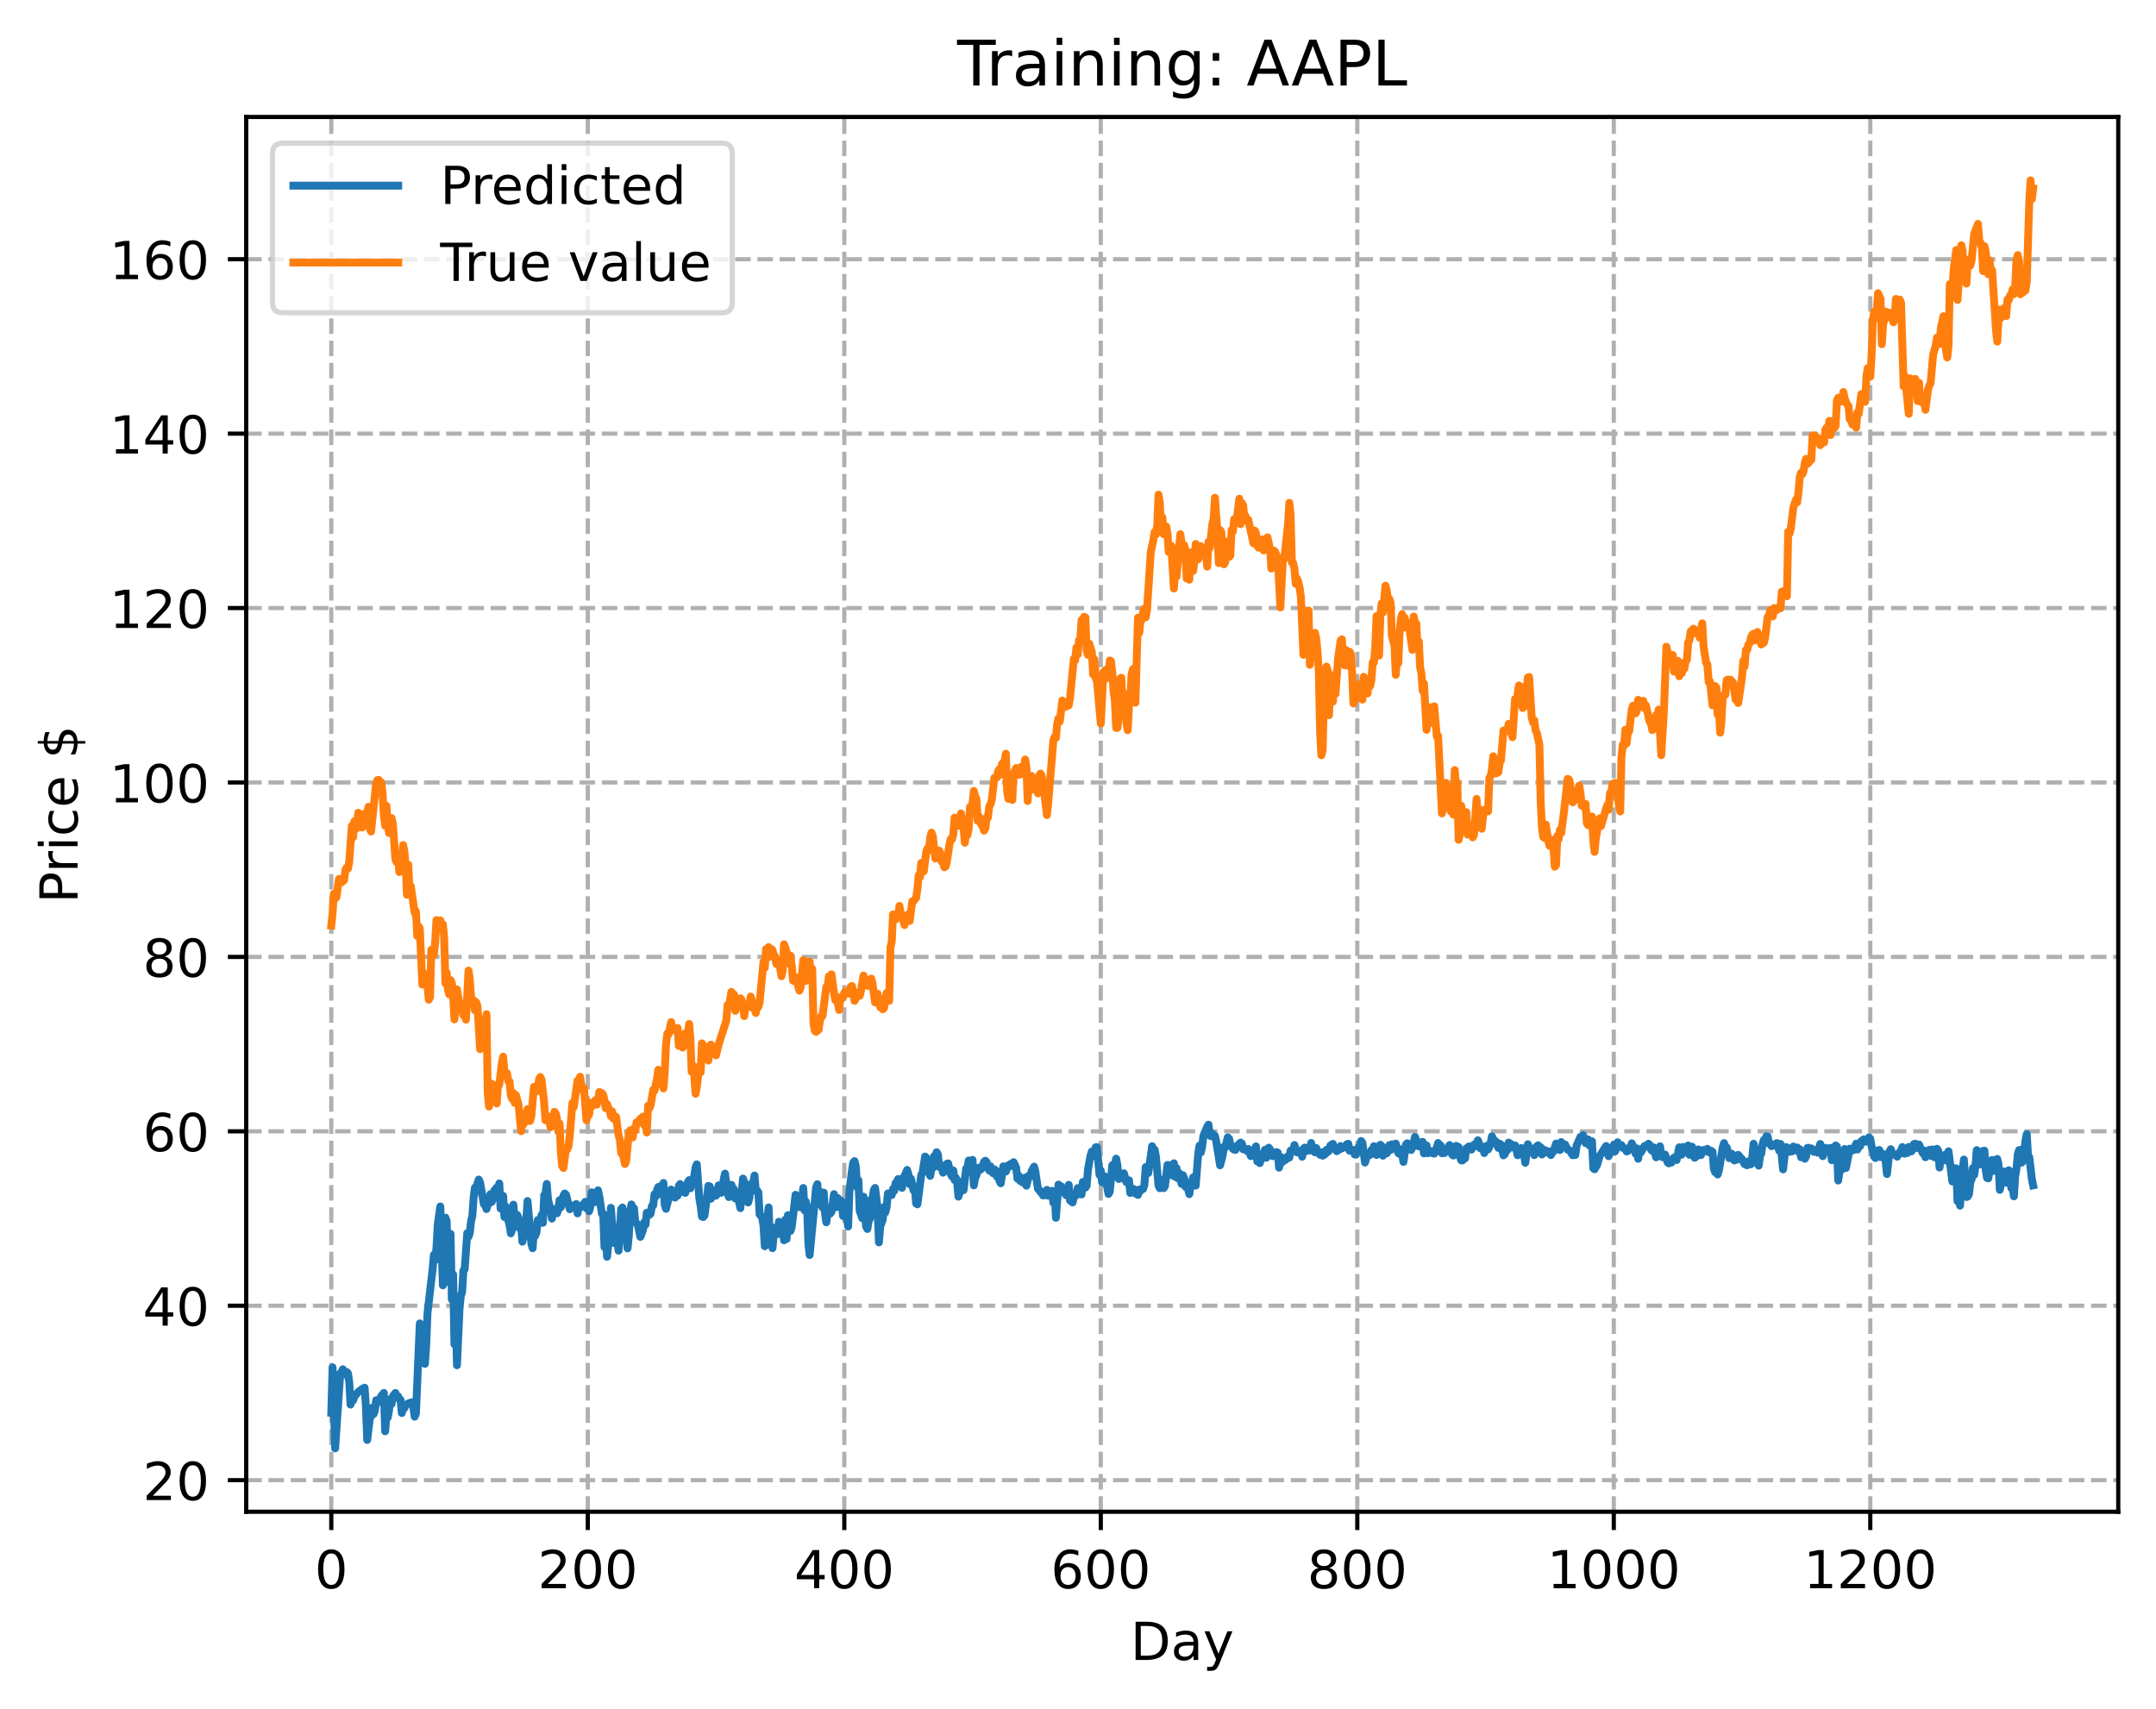 <?xml version="1.0" encoding="utf-8" standalone="no"?>
<!DOCTYPE svg PUBLIC "-//W3C//DTD SVG 1.1//EN"
  "http://www.w3.org/Graphics/SVG/1.1/DTD/svg11.dtd">
<!-- Created with matplotlib (https://matplotlib.org/) -->
<svg height="325.986pt" version="1.1" viewBox="0 0 411.286 325.986" width="411.286pt" xmlns="http://www.w3.org/2000/svg" xmlns:xlink="http://www.w3.org/1999/xlink">
 <defs>
  <style type="text/css">
*{stroke-linecap:butt;stroke-linejoin:round;}
  </style>
 </defs>
 <g id="figure_1">
  <g id="patch_1">
   <path d="M 0 325.986 
L 411.286 325.986 
L 411.286 0 
L 0 0 
z
" style="fill:#ffffff;"/>
  </g>
  <g id="axes_1">
   <g id="patch_2">
    <path d="M 46.966 288.43 
L 404.086 288.43 
L 404.086 22.318 
L 46.966 22.318 
z
" style="fill:#ffffff;"/>
   </g>
   <g id="matplotlib.axis_1">
    <g id="xtick_1">
     <g id="line2d_1">
      <path clip-path="url(#p35ed3a27ba)" d="M 63.198 288.43 
L 63.198 22.318 
" style="fill:none;stroke:#b0b0b0;stroke-dasharray:2.96,1.28;stroke-dashoffset:0;stroke-width:0.8;"/>
     </g>
     <g id="line2d_2">
      <defs>
       <path d="M 0 0 
L 0 3.5 
" id="m6692ec600b" style="stroke:#000000;stroke-width:0.8;"/>
      </defs>
      <g>
       <use style="stroke:#000000;stroke-width:0.8;" x="63.198" xlink:href="#m6692ec600b" y="288.43"/>
      </g>
     </g>
     <g id="text_1">
      <!-- 0 -->
      <defs>
       <path d="M 31.781 66.406 
Q 24.172 66.406 20.328 58.906 
Q 16.5 51.422 16.5 36.375 
Q 16.5 21.391 20.328 13.891 
Q 24.172 6.391 31.781 6.391 
Q 39.453 6.391 43.281 13.891 
Q 47.125 21.391 47.125 36.375 
Q 47.125 51.422 43.281 58.906 
Q 39.453 66.406 31.781 66.406 
z
M 31.781 74.219 
Q 44.047 74.219 50.516 64.516 
Q 56.984 54.828 56.984 36.375 
Q 56.984 17.969 50.516 8.266 
Q 44.047 -1.422 31.781 -1.422 
Q 19.531 -1.422 13.062 8.266 
Q 6.594 17.969 6.594 36.375 
Q 6.594 54.828 13.062 64.516 
Q 19.531 74.219 31.781 74.219 
z
" id="DejaVuSans-48"/>
      </defs>
      <g transform="translate(60.017 303.029)scale(0.1 -0.1)">
       <use xlink:href="#DejaVuSans-48"/>
      </g>
     </g>
    </g>
    <g id="xtick_2">
     <g id="line2d_3">
      <path clip-path="url(#p35ed3a27ba)" d="M 112.129 288.43 
L 112.129 22.318 
" style="fill:none;stroke:#b0b0b0;stroke-dasharray:2.96,1.28;stroke-dashoffset:0;stroke-width:0.8;"/>
     </g>
     <g id="line2d_4">
      <g>
       <use style="stroke:#000000;stroke-width:0.8;" x="112.129" xlink:href="#m6692ec600b" y="288.43"/>
      </g>
     </g>
     <g id="text_2">
      <!-- 200 -->
      <defs>
       <path d="M 19.188 8.297 
L 53.609 8.297 
L 53.609 0 
L 7.328 0 
L 7.328 8.297 
Q 12.938 14.109 22.625 23.891 
Q 32.328 33.688 34.812 36.531 
Q 39.547 41.844 41.422 45.531 
Q 43.312 49.219 43.312 52.781 
Q 43.312 58.594 39.234 62.25 
Q 35.156 65.922 28.609 65.922 
Q 23.969 65.922 18.812 64.312 
Q 13.672 62.703 7.812 59.422 
L 7.812 69.391 
Q 13.766 71.781 18.938 73 
Q 24.125 74.219 28.422 74.219 
Q 39.75 74.219 46.484 68.547 
Q 53.219 62.891 53.219 53.422 
Q 53.219 48.922 51.531 44.891 
Q 49.859 40.875 45.406 35.406 
Q 44.188 33.984 37.641 27.219 
Q 31.109 20.453 19.188 8.297 
z
" id="DejaVuSans-50"/>
      </defs>
      <g transform="translate(102.585 303.029)scale(0.1 -0.1)">
       <use xlink:href="#DejaVuSans-50"/>
       <use x="63.623" xlink:href="#DejaVuSans-48"/>
       <use x="127.246" xlink:href="#DejaVuSans-48"/>
      </g>
     </g>
    </g>
    <g id="xtick_3">
     <g id="line2d_5">
      <path clip-path="url(#p35ed3a27ba)" d="M 161.06 288.43 
L 161.06 22.318 
" style="fill:none;stroke:#b0b0b0;stroke-dasharray:2.96,1.28;stroke-dashoffset:0;stroke-width:0.8;"/>
     </g>
     <g id="line2d_6">
      <g>
       <use style="stroke:#000000;stroke-width:0.8;" x="161.06" xlink:href="#m6692ec600b" y="288.43"/>
      </g>
     </g>
     <g id="text_3">
      <!-- 400 -->
      <defs>
       <path d="M 37.797 64.312 
L 12.891 25.391 
L 37.797 25.391 
z
M 35.203 72.906 
L 47.609 72.906 
L 47.609 25.391 
L 58.016 25.391 
L 58.016 17.188 
L 47.609 17.188 
L 47.609 0 
L 37.797 0 
L 37.797 17.188 
L 4.891 17.188 
L 4.891 26.703 
z
" id="DejaVuSans-52"/>
      </defs>
      <g transform="translate(151.516 303.029)scale(0.1 -0.1)">
       <use xlink:href="#DejaVuSans-52"/>
       <use x="63.623" xlink:href="#DejaVuSans-48"/>
       <use x="127.246" xlink:href="#DejaVuSans-48"/>
      </g>
     </g>
    </g>
    <g id="xtick_4">
     <g id="line2d_7">
      <path clip-path="url(#p35ed3a27ba)" d="M 209.99 288.43 
L 209.99 22.318 
" style="fill:none;stroke:#b0b0b0;stroke-dasharray:2.96,1.28;stroke-dashoffset:0;stroke-width:0.8;"/>
     </g>
     <g id="line2d_8">
      <g>
       <use style="stroke:#000000;stroke-width:0.8;" x="209.99" xlink:href="#m6692ec600b" y="288.43"/>
      </g>
     </g>
     <g id="text_4">
      <!-- 600 -->
      <defs>
       <path d="M 33.016 40.375 
Q 26.375 40.375 22.484 35.828 
Q 18.609 31.297 18.609 23.391 
Q 18.609 15.531 22.484 10.953 
Q 26.375 6.391 33.016 6.391 
Q 39.656 6.391 43.531 10.953 
Q 47.406 15.531 47.406 23.391 
Q 47.406 31.297 43.531 35.828 
Q 39.656 40.375 33.016 40.375 
z
M 52.594 71.297 
L 52.594 62.312 
Q 48.875 64.062 45.094 64.984 
Q 41.312 65.922 37.594 65.922 
Q 27.828 65.922 22.672 59.328 
Q 17.531 52.734 16.797 39.406 
Q 19.672 43.656 24.016 45.922 
Q 28.375 48.188 33.594 48.188 
Q 44.578 48.188 50.953 41.516 
Q 57.328 34.859 57.328 23.391 
Q 57.328 12.156 50.688 5.359 
Q 44.047 -1.422 33.016 -1.422 
Q 20.359 -1.422 13.672 8.266 
Q 6.984 17.969 6.984 36.375 
Q 6.984 53.656 15.188 63.938 
Q 23.391 74.219 37.203 74.219 
Q 40.922 74.219 44.703 73.484 
Q 48.484 72.75 52.594 71.297 
z
" id="DejaVuSans-54"/>
      </defs>
      <g transform="translate(200.446 303.029)scale(0.1 -0.1)">
       <use xlink:href="#DejaVuSans-54"/>
       <use x="63.623" xlink:href="#DejaVuSans-48"/>
       <use x="127.246" xlink:href="#DejaVuSans-48"/>
      </g>
     </g>
    </g>
    <g id="xtick_5">
     <g id="line2d_9">
      <path clip-path="url(#p35ed3a27ba)" d="M 258.921 288.43 
L 258.921 22.318 
" style="fill:none;stroke:#b0b0b0;stroke-dasharray:2.96,1.28;stroke-dashoffset:0;stroke-width:0.8;"/>
     </g>
     <g id="line2d_10">
      <g>
       <use style="stroke:#000000;stroke-width:0.8;" x="258.921" xlink:href="#m6692ec600b" y="288.43"/>
      </g>
     </g>
     <g id="text_5">
      <!-- 800 -->
      <defs>
       <path d="M 31.781 34.625 
Q 24.75 34.625 20.719 30.859 
Q 16.703 27.094 16.703 20.516 
Q 16.703 13.922 20.719 10.156 
Q 24.75 6.391 31.781 6.391 
Q 38.812 6.391 42.859 10.172 
Q 46.922 13.969 46.922 20.516 
Q 46.922 27.094 42.891 30.859 
Q 38.875 34.625 31.781 34.625 
z
M 21.922 38.812 
Q 15.578 40.375 12.031 44.719 
Q 8.5 49.078 8.5 55.328 
Q 8.5 64.062 14.719 69.141 
Q 20.953 74.219 31.781 74.219 
Q 42.672 74.219 48.875 69.141 
Q 55.078 64.062 55.078 55.328 
Q 55.078 49.078 51.531 44.719 
Q 48 40.375 41.703 38.812 
Q 48.828 37.156 52.797 32.312 
Q 56.781 27.484 56.781 20.516 
Q 56.781 9.906 50.312 4.234 
Q 43.844 -1.422 31.781 -1.422 
Q 19.734 -1.422 13.25 4.234 
Q 6.781 9.906 6.781 20.516 
Q 6.781 27.484 10.781 32.312 
Q 14.797 37.156 21.922 38.812 
z
M 18.312 54.391 
Q 18.312 48.734 21.844 45.562 
Q 25.391 42.391 31.781 42.391 
Q 38.141 42.391 41.719 45.562 
Q 45.312 48.734 45.312 54.391 
Q 45.312 60.062 41.719 63.234 
Q 38.141 66.406 31.781 66.406 
Q 25.391 66.406 21.844 63.234 
Q 18.312 60.062 18.312 54.391 
z
" id="DejaVuSans-56"/>
      </defs>
      <g transform="translate(249.377 303.029)scale(0.1 -0.1)">
       <use xlink:href="#DejaVuSans-56"/>
       <use x="63.623" xlink:href="#DejaVuSans-48"/>
       <use x="127.246" xlink:href="#DejaVuSans-48"/>
      </g>
     </g>
    </g>
    <g id="xtick_6">
     <g id="line2d_11">
      <path clip-path="url(#p35ed3a27ba)" d="M 307.851 288.43 
L 307.851 22.318 
" style="fill:none;stroke:#b0b0b0;stroke-dasharray:2.96,1.28;stroke-dashoffset:0;stroke-width:0.8;"/>
     </g>
     <g id="line2d_12">
      <g>
       <use style="stroke:#000000;stroke-width:0.8;" x="307.851" xlink:href="#m6692ec600b" y="288.43"/>
      </g>
     </g>
     <g id="text_6">
      <!-- 1000 -->
      <defs>
       <path d="M 12.406 8.297 
L 28.516 8.297 
L 28.516 63.922 
L 10.984 60.406 
L 10.984 69.391 
L 28.422 72.906 
L 38.281 72.906 
L 38.281 8.297 
L 54.391 8.297 
L 54.391 0 
L 12.406 0 
z
" id="DejaVuSans-49"/>
      </defs>
      <g transform="translate(295.126 303.029)scale(0.1 -0.1)">
       <use xlink:href="#DejaVuSans-49"/>
       <use x="63.623" xlink:href="#DejaVuSans-48"/>
       <use x="127.246" xlink:href="#DejaVuSans-48"/>
       <use x="190.869" xlink:href="#DejaVuSans-48"/>
      </g>
     </g>
    </g>
    <g id="xtick_7">
     <g id="line2d_13">
      <path clip-path="url(#p35ed3a27ba)" d="M 356.782 288.43 
L 356.782 22.318 
" style="fill:none;stroke:#b0b0b0;stroke-dasharray:2.96,1.28;stroke-dashoffset:0;stroke-width:0.8;"/>
     </g>
     <g id="line2d_14">
      <g>
       <use style="stroke:#000000;stroke-width:0.8;" x="356.782" xlink:href="#m6692ec600b" y="288.43"/>
      </g>
     </g>
     <g id="text_7">
      <!-- 1200 -->
      <g transform="translate(344.057 303.029)scale(0.1 -0.1)">
       <use xlink:href="#DejaVuSans-49"/>
       <use x="63.623" xlink:href="#DejaVuSans-50"/>
       <use x="127.246" xlink:href="#DejaVuSans-48"/>
       <use x="190.869" xlink:href="#DejaVuSans-48"/>
      </g>
     </g>
    </g>
    <g id="text_8">
     <!-- Day -->
     <defs>
      <path d="M 19.672 64.797 
L 19.672 8.109 
L 31.594 8.109 
Q 46.688 8.109 53.688 14.938 
Q 60.688 21.781 60.688 36.531 
Q 60.688 51.172 53.688 57.984 
Q 46.688 64.797 31.594 64.797 
z
M 9.812 72.906 
L 30.078 72.906 
Q 51.266 72.906 61.172 64.094 
Q 71.094 55.281 71.094 36.531 
Q 71.094 17.672 61.125 8.828 
Q 51.172 0 30.078 0 
L 9.812 0 
z
" id="DejaVuSans-68"/>
      <path d="M 34.281 27.484 
Q 23.391 27.484 19.188 25 
Q 14.984 22.516 14.984 16.5 
Q 14.984 11.719 18.141 8.906 
Q 21.297 6.109 26.703 6.109 
Q 34.188 6.109 38.703 11.406 
Q 43.219 16.703 43.219 25.484 
L 43.219 27.484 
z
M 52.203 31.203 
L 52.203 0 
L 43.219 0 
L 43.219 8.297 
Q 40.141 3.328 35.547 0.953 
Q 30.953 -1.422 24.312 -1.422 
Q 15.922 -1.422 10.953 3.297 
Q 6 8.016 6 15.922 
Q 6 25.141 12.172 29.828 
Q 18.359 34.516 30.609 34.516 
L 43.219 34.516 
L 43.219 35.406 
Q 43.219 41.609 39.141 45 
Q 35.062 48.391 27.688 48.391 
Q 23 48.391 18.547 47.266 
Q 14.109 46.141 10.016 43.891 
L 10.016 52.203 
Q 14.938 54.109 19.578 55.047 
Q 24.219 56 28.609 56 
Q 40.484 56 46.344 49.844 
Q 52.203 43.703 52.203 31.203 
z
" id="DejaVuSans-97"/>
      <path d="M 32.172 -5.078 
Q 28.375 -14.844 24.75 -17.812 
Q 21.141 -20.797 15.094 -20.797 
L 7.906 -20.797 
L 7.906 -13.281 
L 13.188 -13.281 
Q 16.891 -13.281 18.938 -11.516 
Q 21 -9.766 23.484 -3.219 
L 25.094 0.875 
L 2.984 54.688 
L 12.5 54.688 
L 29.594 11.922 
L 46.688 54.688 
L 56.203 54.688 
z
" id="DejaVuSans-121"/>
     </defs>
     <g transform="translate(215.652 316.707)scale(0.1 -0.1)">
      <use xlink:href="#DejaVuSans-68"/>
      <use x="77.002" xlink:href="#DejaVuSans-97"/>
      <use x="138.281" xlink:href="#DejaVuSans-121"/>
     </g>
    </g>
   </g>
   <g id="matplotlib.axis_2">
    <g id="ytick_1">
     <g id="line2d_15">
      <path clip-path="url(#p35ed3a27ba)" d="M 46.966 282.405 
L 404.086 282.405 
" style="fill:none;stroke:#b0b0b0;stroke-dasharray:2.96,1.28;stroke-dashoffset:0;stroke-width:0.8;"/>
     </g>
     <g id="line2d_16">
      <defs>
       <path d="M 0 0 
L -3.5 0 
" id="m9fe3623ffb" style="stroke:#000000;stroke-width:0.8;"/>
      </defs>
      <g>
       <use style="stroke:#000000;stroke-width:0.8;" x="46.966" xlink:href="#m9fe3623ffb" y="282.405"/>
      </g>
     </g>
     <g id="text_9">
      <!-- 20 -->
      <g transform="translate(27.241 286.204)scale(0.1 -0.1)">
       <use xlink:href="#DejaVuSans-50"/>
       <use x="63.623" xlink:href="#DejaVuSans-48"/>
      </g>
     </g>
    </g>
    <g id="ytick_2">
     <g id="line2d_17">
      <path clip-path="url(#p35ed3a27ba)" d="M 46.966 249.126 
L 404.086 249.126 
" style="fill:none;stroke:#b0b0b0;stroke-dasharray:2.96,1.28;stroke-dashoffset:0;stroke-width:0.8;"/>
     </g>
     <g id="line2d_18">
      <g>
       <use style="stroke:#000000;stroke-width:0.8;" x="46.966" xlink:href="#m9fe3623ffb" y="249.126"/>
      </g>
     </g>
     <g id="text_10">
      <!-- 40 -->
      <g transform="translate(27.241 252.926)scale(0.1 -0.1)">
       <use xlink:href="#DejaVuSans-52"/>
       <use x="63.623" xlink:href="#DejaVuSans-48"/>
      </g>
     </g>
    </g>
    <g id="ytick_3">
     <g id="line2d_19">
      <path clip-path="url(#p35ed3a27ba)" d="M 46.966 215.848 
L 404.086 215.848 
" style="fill:none;stroke:#b0b0b0;stroke-dasharray:2.96,1.28;stroke-dashoffset:0;stroke-width:0.8;"/>
     </g>
     <g id="line2d_20">
      <g>
       <use style="stroke:#000000;stroke-width:0.8;" x="46.966" xlink:href="#m9fe3623ffb" y="215.848"/>
      </g>
     </g>
     <g id="text_11">
      <!-- 60 -->
      <g transform="translate(27.241 219.647)scale(0.1 -0.1)">
       <use xlink:href="#DejaVuSans-54"/>
       <use x="63.623" xlink:href="#DejaVuSans-48"/>
      </g>
     </g>
    </g>
    <g id="ytick_4">
     <g id="line2d_21">
      <path clip-path="url(#p35ed3a27ba)" d="M 46.966 182.57 
L 404.086 182.57 
" style="fill:none;stroke:#b0b0b0;stroke-dasharray:2.96,1.28;stroke-dashoffset:0;stroke-width:0.8;"/>
     </g>
     <g id="line2d_22">
      <g>
       <use style="stroke:#000000;stroke-width:0.8;" x="46.966" xlink:href="#m9fe3623ffb" y="182.57"/>
      </g>
     </g>
     <g id="text_12">
      <!-- 80 -->
      <g transform="translate(27.241 186.369)scale(0.1 -0.1)">
       <use xlink:href="#DejaVuSans-56"/>
       <use x="63.623" xlink:href="#DejaVuSans-48"/>
      </g>
     </g>
    </g>
    <g id="ytick_5">
     <g id="line2d_23">
      <path clip-path="url(#p35ed3a27ba)" d="M 46.966 149.291 
L 404.086 149.291 
" style="fill:none;stroke:#b0b0b0;stroke-dasharray:2.96,1.28;stroke-dashoffset:0;stroke-width:0.8;"/>
     </g>
     <g id="line2d_24">
      <g>
       <use style="stroke:#000000;stroke-width:0.8;" x="46.966" xlink:href="#m9fe3623ffb" y="149.291"/>
      </g>
     </g>
     <g id="text_13">
      <!-- 100 -->
      <g transform="translate(20.878 153.09)scale(0.1 -0.1)">
       <use xlink:href="#DejaVuSans-49"/>
       <use x="63.623" xlink:href="#DejaVuSans-48"/>
       <use x="127.246" xlink:href="#DejaVuSans-48"/>
      </g>
     </g>
    </g>
    <g id="ytick_6">
     <g id="line2d_25">
      <path clip-path="url(#p35ed3a27ba)" d="M 46.966 116.013 
L 404.086 116.013 
" style="fill:none;stroke:#b0b0b0;stroke-dasharray:2.96,1.28;stroke-dashoffset:0;stroke-width:0.8;"/>
     </g>
     <g id="line2d_26">
      <g>
       <use style="stroke:#000000;stroke-width:0.8;" x="46.966" xlink:href="#m9fe3623ffb" y="116.013"/>
      </g>
     </g>
     <g id="text_14">
      <!-- 120 -->
      <g transform="translate(20.878 119.812)scale(0.1 -0.1)">
       <use xlink:href="#DejaVuSans-49"/>
       <use x="63.623" xlink:href="#DejaVuSans-50"/>
       <use x="127.246" xlink:href="#DejaVuSans-48"/>
      </g>
     </g>
    </g>
    <g id="ytick_7">
     <g id="line2d_27">
      <path clip-path="url(#p35ed3a27ba)" d="M 46.966 82.734 
L 404.086 82.734 
" style="fill:none;stroke:#b0b0b0;stroke-dasharray:2.96,1.28;stroke-dashoffset:0;stroke-width:0.8;"/>
     </g>
     <g id="line2d_28">
      <g>
       <use style="stroke:#000000;stroke-width:0.8;" x="46.966" xlink:href="#m9fe3623ffb" y="82.734"/>
      </g>
     </g>
     <g id="text_15">
      <!-- 140 -->
      <g transform="translate(20.878 86.534)scale(0.1 -0.1)">
       <use xlink:href="#DejaVuSans-49"/>
       <use x="63.623" xlink:href="#DejaVuSans-52"/>
       <use x="127.246" xlink:href="#DejaVuSans-48"/>
      </g>
     </g>
    </g>
    <g id="ytick_8">
     <g id="line2d_29">
      <path clip-path="url(#p35ed3a27ba)" d="M 46.966 49.456 
L 404.086 49.456 
" style="fill:none;stroke:#b0b0b0;stroke-dasharray:2.96,1.28;stroke-dashoffset:0;stroke-width:0.8;"/>
     </g>
     <g id="line2d_30">
      <g>
       <use style="stroke:#000000;stroke-width:0.8;" x="46.966" xlink:href="#m9fe3623ffb" y="49.456"/>
      </g>
     </g>
     <g id="text_16">
      <!-- 160 -->
      <g transform="translate(20.878 53.255)scale(0.1 -0.1)">
       <use xlink:href="#DejaVuSans-49"/>
       <use x="63.623" xlink:href="#DejaVuSans-54"/>
       <use x="127.246" xlink:href="#DejaVuSans-48"/>
      </g>
     </g>
    </g>
    <g id="text_17">
     <!-- Price $ -->
     <defs>
      <path d="M 19.672 64.797 
L 19.672 37.406 
L 32.078 37.406 
Q 38.969 37.406 42.719 40.969 
Q 46.484 44.531 46.484 51.125 
Q 46.484 57.672 42.719 61.234 
Q 38.969 64.797 32.078 64.797 
z
M 9.812 72.906 
L 32.078 72.906 
Q 44.344 72.906 50.609 67.359 
Q 56.891 61.812 56.891 51.125 
Q 56.891 40.328 50.609 34.812 
Q 44.344 29.297 32.078 29.297 
L 19.672 29.297 
L 19.672 0 
L 9.812 0 
z
" id="DejaVuSans-80"/>
      <path d="M 41.109 46.297 
Q 39.594 47.172 37.812 47.578 
Q 36.031 48 33.891 48 
Q 26.266 48 22.188 43.047 
Q 18.109 38.094 18.109 28.812 
L 18.109 0 
L 9.078 0 
L 9.078 54.688 
L 18.109 54.688 
L 18.109 46.188 
Q 20.953 51.172 25.484 53.578 
Q 30.031 56 36.531 56 
Q 37.453 56 38.578 55.875 
Q 39.703 55.766 41.062 55.516 
z
" id="DejaVuSans-114"/>
      <path d="M 9.422 54.688 
L 18.406 54.688 
L 18.406 0 
L 9.422 0 
z
M 9.422 75.984 
L 18.406 75.984 
L 18.406 64.594 
L 9.422 64.594 
z
" id="DejaVuSans-105"/>
      <path d="M 48.781 52.594 
L 48.781 44.188 
Q 44.969 46.297 41.141 47.344 
Q 37.312 48.391 33.406 48.391 
Q 24.656 48.391 19.812 42.844 
Q 14.984 37.312 14.984 27.297 
Q 14.984 17.281 19.812 11.734 
Q 24.656 6.203 33.406 6.203 
Q 37.312 6.203 41.141 7.25 
Q 44.969 8.297 48.781 10.406 
L 48.781 2.094 
Q 45.016 0.344 40.984 -0.531 
Q 36.969 -1.422 32.422 -1.422 
Q 20.062 -1.422 12.781 6.344 
Q 5.516 14.109 5.516 27.297 
Q 5.516 40.672 12.859 48.328 
Q 20.219 56 33.016 56 
Q 37.156 56 41.109 55.141 
Q 45.062 54.297 48.781 52.594 
z
" id="DejaVuSans-99"/>
      <path d="M 56.203 29.594 
L 56.203 25.203 
L 14.891 25.203 
Q 15.484 15.922 20.484 11.062 
Q 25.484 6.203 34.422 6.203 
Q 39.594 6.203 44.453 7.469 
Q 49.312 8.734 54.109 11.281 
L 54.109 2.781 
Q 49.266 0.734 44.188 -0.344 
Q 39.109 -1.422 33.891 -1.422 
Q 20.797 -1.422 13.156 6.188 
Q 5.516 13.812 5.516 26.812 
Q 5.516 40.234 12.766 48.109 
Q 20.016 56 32.328 56 
Q 43.359 56 49.781 48.891 
Q 56.203 41.797 56.203 29.594 
z
M 47.219 32.234 
Q 47.125 39.594 43.094 43.984 
Q 39.062 48.391 32.422 48.391 
Q 24.906 48.391 20.391 44.141 
Q 15.875 39.891 15.188 32.172 
z
" id="DejaVuSans-101"/>
      <path id="DejaVuSans-32"/>
      <path d="M 33.797 -14.703 
L 28.906 -14.703 
L 28.859 0 
Q 23.734 0.094 18.609 1.188 
Q 13.484 2.297 8.297 4.5 
L 8.297 13.281 
Q 13.281 10.156 18.375 8.562 
Q 23.484 6.984 28.906 6.938 
L 28.906 29.203 
Q 18.109 30.953 13.203 35.156 
Q 8.297 39.359 8.297 46.688 
Q 8.297 54.641 13.625 59.219 
Q 18.953 63.812 28.906 64.5 
L 28.906 75.984 
L 33.797 75.984 
L 33.797 64.656 
Q 38.328 64.453 42.578 63.688 
Q 46.828 62.938 50.875 61.625 
L 50.875 53.078 
Q 46.828 55.125 42.547 56.25 
Q 38.281 57.375 33.797 57.562 
L 33.797 36.719 
Q 44.875 35.016 50.094 30.609 
Q 55.328 26.219 55.328 18.609 
Q 55.328 10.359 49.781 5.594 
Q 44.234 0.828 33.797 0.094 
z
M 28.906 37.594 
L 28.906 57.625 
Q 23.25 56.984 20.266 54.391 
Q 17.281 51.812 17.281 47.516 
Q 17.281 43.312 20.031 40.969 
Q 22.797 38.625 28.906 37.594 
z
M 33.797 28.219 
L 33.797 7.078 
Q 39.984 7.906 43.141 10.594 
Q 46.297 13.281 46.297 17.672 
Q 46.297 21.969 43.281 24.5 
Q 40.281 27.047 33.797 28.219 
z
" id="DejaVuSans-36"/>
     </defs>
     <g transform="translate(14.798 172.342)rotate(-90)scale(0.1 -0.1)">
      <use xlink:href="#DejaVuSans-80"/>
      <use x="58.553" xlink:href="#DejaVuSans-114"/>
      <use x="99.666" xlink:href="#DejaVuSans-105"/>
      <use x="127.449" xlink:href="#DejaVuSans-99"/>
      <use x="182.43" xlink:href="#DejaVuSans-101"/>
      <use x="243.953" xlink:href="#DejaVuSans-32"/>
      <use x="275.74" xlink:href="#DejaVuSans-36"/>
     </g>
    </g>
   </g>
   <g id="line2d_31">
    <path clip-path="url(#p35ed3a27ba)" d="M 63.198 269.535 
L 63.443 260.883 
L 63.932 276.334 
L 64.911 262.011 
L 65.156 261.76 
L 65.4 261.246 
L 65.645 261.637 
L 65.89 262.268 
L 66.134 261.762 
L 66.379 262.026 
L 66.623 263.654 
L 66.868 267.989 
L 67.113 266.803 
L 67.357 267.21 
L 67.602 266.459 
L 68.336 265.573 
L 69.07 265.014 
L 69.559 264.763 
L 69.804 268.389 
L 70.049 274.733 
L 70.538 270.695 
L 70.783 270.211 
L 71.027 268.581 
L 71.272 269.785 
L 71.517 269.086 
L 71.761 267.155 
L 72.006 267.621 
L 72.74 266.361 
L 73.229 265.758 
L 73.474 273.082 
L 73.718 270.068 
L 73.963 270.446 
L 74.208 269.105 
L 74.452 266.946 
L 74.697 267.869 
L 74.942 266.402 
L 75.431 265.772 
L 75.676 266.615 
L 75.92 266.392 
L 76.165 266.9 
L 76.41 267.074 
L 76.654 269.6 
L 76.899 268.735 
L 77.144 268.67 
L 77.388 268.113 
L 77.878 267.757 
L 78.611 267.543 
L 78.856 268.557 
L 79.101 270.292 
L 79.345 269.721 
L 80.079 252.502 
L 80.813 257.403 
L 81.058 260.222 
L 81.303 256.775 
L 81.547 250.574 
L 82.526 242.145 
L 82.771 239.405 
L 83.015 240.443 
L 83.26 238.105 
L 83.505 233.618 
L 83.994 230.186 
L 84.483 245.235 
L 84.972 232.315 
L 85.217 233.019 
L 85.462 244.573 
L 85.951 235.422 
L 86.196 247.924 
L 86.44 243.155 
L 86.685 256.459 
L 86.93 250.982 
L 87.174 260.486 
L 87.664 249.661 
L 87.908 247.222 
L 88.153 246.543 
L 88.398 242.418 
L 88.642 242.148 
L 89.132 235.274 
L 89.376 235.972 
L 89.621 235.231 
L 89.866 232.958 
L 90.11 231.984 
L 90.355 228.397 
L 90.599 226.585 
L 90.844 227.373 
L 91.089 225.77 
L 91.333 225.056 
L 91.578 225.62 
L 92.312 229.772 
L 92.557 229.667 
L 92.801 230.685 
L 93.291 229.217 
L 93.535 227.843 
L 93.78 229.349 
L 94.025 228.771 
L 94.269 227.205 
L 94.759 226.582 
L 95.003 226.693 
L 95.248 225.795 
L 95.493 230.585 
L 95.737 230.538 
L 95.982 228.169 
L 96.227 232.207 
L 96.471 230.19 
L 96.96 232.838 
L 97.205 233.752 
L 97.45 235.317 
L 97.694 234.623 
L 97.939 229.845 
L 98.184 232.694 
L 98.428 233.681 
L 98.673 231.812 
L 98.918 232.325 
L 99.162 234.383 
L 99.407 233.888 
L 99.652 236.906 
L 99.896 235.78 
L 100.141 233.25 
L 100.386 232.991 
L 100.63 229.15 
L 101.364 237.258 
L 101.609 238.158 
L 101.854 234.748 
L 102.098 235.783 
L 102.343 235.128 
L 102.587 232.786 
L 102.832 232.955 
L 103.077 232.806 
L 103.321 231.804 
L 103.566 233.307 
L 103.811 228.029 
L 104.055 227.747 
L 104.3 225.888 
L 104.545 228.902 
L 105.034 230.872 
L 105.279 232.507 
L 105.523 230.669 
L 105.768 231.372 
L 106.013 230.703 
L 106.257 231.497 
L 106.502 230.779 
L 106.747 228.981 
L 106.991 230.328 
L 107.481 228.124 
L 107.725 227.71 
L 107.97 227.946 
L 108.459 229.816 
L 108.704 230.713 
L 109.193 230.247 
L 109.438 229.964 
L 109.682 230.003 
L 109.927 229.728 
L 110.172 231.506 
L 110.416 230.046 
L 110.661 230.368 
L 111.15 230.055 
L 111.64 229.307 
L 111.884 230.541 
L 112.129 229.84 
L 112.374 231.098 
L 112.618 230.192 
L 112.863 227.484 
L 113.108 227.794 
L 113.352 227.716 
L 113.597 229.356 
L 113.842 227.437 
L 114.086 227.106 
L 114.331 228.305 
L 114.82 231.581 
L 115.065 231.576 
L 115.309 237.956 
L 115.554 234.601 
L 115.799 239.789 
L 116.288 235.284 
L 116.533 230.441 
L 116.777 233.513 
L 117.022 234.402 
L 117.267 237.198 
L 117.511 234.543 
L 118.001 238.619 
L 118.49 230.714 
L 118.735 230.38 
L 118.979 231.43 
L 119.713 238.187 
L 119.958 235.755 
L 120.203 231.416 
L 120.447 229.803 
L 120.692 230.392 
L 120.936 230.539 
L 121.181 232.983 
L 121.426 233.439 
L 121.67 233.652 
L 122.16 235.988 
L 122.649 234.73 
L 122.894 233.196 
L 123.138 233.661 
L 123.383 231.375 
L 123.628 231.691 
L 123.872 231.787 
L 124.117 231.557 
L 124.362 230.094 
L 124.606 229.988 
L 124.851 227.865 
L 125.096 228.293 
L 125.34 227.046 
L 125.585 226.468 
L 125.83 227.783 
L 126.074 226.264 
L 126.319 227.351 
L 126.563 225.705 
L 126.808 229.901 
L 127.053 230.637 
L 127.787 227.684 
L 128.031 226.961 
L 128.276 228.272 
L 128.521 227.885 
L 128.765 228.499 
L 129.01 227.948 
L 129.255 228.119 
L 129.499 226.246 
L 129.744 225.905 
L 129.989 227.004 
L 130.233 227.429 
L 130.478 226.482 
L 130.723 227.598 
L 131.212 225.561 
L 131.457 225.157 
L 131.701 226.721 
L 131.946 225.074 
L 132.191 225.073 
L 132.435 224.376 
L 132.68 222.765 
L 132.924 222.153 
L 133.414 228.724 
L 133.658 230.084 
L 133.903 232.115 
L 134.148 232.201 
L 134.392 231.887 
L 134.882 228.343 
L 135.126 226.27 
L 135.371 226.339 
L 135.616 228.724 
L 135.86 228.115 
L 136.105 227.176 
L 136.35 227.125 
L 136.594 228.122 
L 136.839 227.708 
L 137.084 226.151 
L 137.328 226.176 
L 137.573 227.584 
L 137.818 227.201 
L 138.062 224.982 
L 138.307 223.922 
L 138.796 227.698 
L 139.041 228.398 
L 139.285 227.658 
L 139.53 226.063 
L 139.775 226.923 
L 140.019 226.878 
L 140.264 228.657 
L 140.509 228.041 
L 140.998 229.425 
L 141.243 230.506 
L 141.732 224.862 
L 142.221 226.221 
L 142.466 226.705 
L 142.711 229.432 
L 142.955 228.578 
L 143.2 225.937 
L 143.445 226.014 
L 143.689 225.643 
L 143.934 224.287 
L 144.178 227.225 
L 144.423 227.141 
L 144.668 227.491 
L 144.912 231.726 
L 145.157 231.962 
L 145.402 232.376 
L 145.646 233.834 
L 145.891 237.775 
L 146.136 233.612 
L 146.38 232.668 
L 146.625 230.368 
L 146.87 236.717 
L 147.114 234.021 
L 147.359 238.151 
L 147.604 235.428 
L 147.848 235.318 
L 148.093 234.518 
L 148.338 235.462 
L 148.582 233.103 
L 148.827 235.38 
L 149.316 233.562 
L 149.561 236.638 
L 149.806 232.707 
L 150.05 236.409 
L 150.295 231.86 
L 150.784 234.87 
L 151.029 234.164 
L 151.763 227.954 
L 152.252 229.673 
L 152.497 230.323 
L 152.741 229.792 
L 152.986 228.889 
L 153.231 226.661 
L 153.475 230.928 
L 153.72 229.257 
L 153.965 230.551 
L 154.209 237.28 
L 154.454 239.444 
L 155.677 226.573 
L 155.922 225.932 
L 156.166 228.96 
L 156.411 229.719 
L 156.656 227.461 
L 156.9 230.385 
L 157.145 227.535 
L 157.39 231.612 
L 157.634 233.208 
L 157.879 231.28 
L 158.124 231.514 
L 158.368 231.547 
L 158.613 231.225 
L 159.102 227.838 
L 159.347 230.315 
L 159.592 230.31 
L 159.836 228.592 
L 160.081 229.961 
L 160.326 229.035 
L 160.57 229.229 
L 160.815 232.001 
L 161.06 230.913 
L 161.304 231.129 
L 161.549 232.192 
L 161.794 234.006 
L 162.038 227.31 
L 162.527 223.323 
L 162.772 221.799 
L 163.017 221.536 
L 163.261 222.566 
L 163.506 226.512 
L 163.751 225.189 
L 163.995 231.013 
L 164.485 232.426 
L 164.729 228.324 
L 165.219 234.028 
L 165.463 234.489 
L 165.708 232.846 
L 165.953 232.553 
L 166.197 228.826 
L 166.442 228.749 
L 166.687 227.035 
L 166.931 226.646 
L 167.421 230.613 
L 167.665 237.045 
L 167.91 234.047 
L 168.399 232.676 
L 168.644 230.278 
L 168.888 231.318 
L 169.133 230.324 
L 169.378 227.698 
L 169.622 228.071 
L 169.867 227.978 
L 170.112 228.015 
L 170.356 226.828 
L 170.601 227.174 
L 170.846 225.704 
L 171.09 225.51 
L 171.335 224.953 
L 171.58 225.797 
L 172.069 226.637 
L 172.314 224.683 
L 172.558 224.355 
L 173.048 223.215 
L 173.292 224.043 
L 173.537 225.939 
L 173.782 224.89 
L 174.271 227.118 
L 174.515 226.471 
L 174.76 229.609 
L 175.005 229.778 
L 175.739 224.163 
L 175.983 223.754 
L 176.473 220.664 
L 176.717 220.898 
L 176.962 221.571 
L 177.207 223.649 
L 177.451 224.354 
L 177.696 222.724 
L 177.941 222.869 
L 178.185 220.591 
L 178.43 220.769 
L 178.675 219.831 
L 178.919 220.259 
L 179.164 222.635 
L 179.409 222.214 
L 179.653 222.725 
L 179.898 223.75 
L 180.632 222.037 
L 180.876 221.976 
L 181.366 224.04 
L 181.61 224.464 
L 181.855 223.32 
L 182.1 225.148 
L 182.344 224.731 
L 182.589 225.658 
L 182.834 228.314 
L 183.078 227.527 
L 183.568 225.382 
L 183.812 227.079 
L 184.302 222.946 
L 184.546 222.819 
L 184.791 221.418 
L 185.036 222.115 
L 185.28 222.33 
L 185.525 221.307 
L 185.77 226.159 
L 186.014 224.787 
L 186.259 224.265 
L 186.503 223.147 
L 186.748 222.773 
L 186.993 223.205 
L 187.237 222.979 
L 187.482 222.508 
L 187.727 221.653 
L 187.971 221.458 
L 188.216 221.709 
L 188.461 222.806 
L 188.705 223.336 
L 188.95 222.526 
L 189.195 223.461 
L 189.439 223.843 
L 189.684 223.097 
L 189.929 223.314 
L 190.173 224.484 
L 190.418 224.288 
L 190.663 225.305 
L 190.907 225.763 
L 191.397 222.523 
L 191.641 222.9 
L 191.886 223.527 
L 192.375 222.304 
L 192.62 222.488 
L 192.864 222.033 
L 193.109 222.469 
L 193.354 221.74 
L 193.843 222.787 
L 194.088 224.878 
L 194.332 224.309 
L 194.577 225.287 
L 194.822 225.022 
L 195.066 225.605 
L 195.556 224.676 
L 195.8 226.231 
L 196.29 224.295 
L 196.534 224.443 
L 196.779 223.477 
L 197.268 222.589 
L 197.513 223.524 
L 198.002 226.835 
L 198.247 227.021 
L 198.491 227.456 
L 198.736 227.616 
L 198.981 228.081 
L 199.225 227.38 
L 199.47 228.043 
L 199.715 227.017 
L 199.959 228.131 
L 200.204 227.359 
L 200.449 227.851 
L 200.693 227.211 
L 200.938 229.469 
L 201.183 227.328 
L 201.427 232.349 
L 201.917 226.013 
L 202.161 227.486 
L 202.406 226.322 
L 202.651 227.247 
L 202.895 227.329 
L 203.385 228.039 
L 203.874 226.067 
L 204.118 229.039 
L 204.608 229.419 
L 204.852 228.405 
L 205.097 227.945 
L 205.342 228.046 
L 205.586 226.685 
L 205.831 227.276 
L 206.076 227.496 
L 206.32 227.897 
L 206.565 225.506 
L 206.81 226.639 
L 207.054 226.588 
L 207.299 226.228 
L 207.544 223.12 
L 208.033 220.491 
L 208.278 219.702 
L 208.522 220.526 
L 208.767 219.943 
L 209.012 218.886 
L 209.256 218.855 
L 209.746 224.154 
L 209.99 223.333 
L 210.235 225.572 
L 210.724 224.41 
L 210.969 225.801 
L 211.213 226.467 
L 211.458 227.802 
L 211.703 227.379 
L 212.192 222.307 
L 212.437 222.487 
L 212.681 222.138 
L 212.926 221.064 
L 213.171 222.419 
L 213.415 224.942 
L 213.66 224.102 
L 214.149 224.84 
L 214.394 223.845 
L 214.883 225.57 
L 215.373 225.196 
L 215.617 227.622 
L 215.862 227.425 
L 216.106 226.819 
L 216.351 226.909 
L 216.596 227.693 
L 217.085 227.985 
L 217.33 226.957 
L 217.574 227.192 
L 217.819 226.868 
L 218.064 226.848 
L 218.308 226.086 
L 218.553 222.675 
L 219.042 223.82 
L 219.532 220.528 
L 219.776 218.689 
L 220.021 219.388 
L 220.266 219.351 
L 220.51 220.717 
L 221 226.184 
L 221.244 226.704 
L 221.489 225.111 
L 221.734 226.196 
L 221.978 226.696 
L 222.223 226.337 
L 222.712 222.263 
L 222.957 222.29 
L 223.201 222.626 
L 223.446 224.231 
L 223.691 222.676 
L 223.935 221.944 
L 224.18 224.535 
L 224.425 222.846 
L 224.669 224.798 
L 224.914 223.797 
L 225.403 225.885 
L 225.648 224.216 
L 225.893 224.779 
L 226.137 226.428 
L 226.382 225.811 
L 226.871 227.837 
L 227.116 226.27 
L 227.605 224.635 
L 228.094 226.22 
L 228.584 220.057 
L 228.828 218.572 
L 229.073 219.882 
L 229.318 218.84 
L 229.562 216.73 
L 230.296 214.975 
L 230.541 214.579 
L 230.786 216.66 
L 231.03 216.781 
L 231.275 216.321 
L 231.764 216.734 
L 232.009 217.755 
L 232.743 222.339 
L 233.232 220.496 
L 233.477 218.807 
L 233.722 218.941 
L 234.211 217.011 
L 234.455 217.223 
L 234.7 218.316 
L 234.945 218.645 
L 235.189 219.183 
L 235.434 219.359 
L 235.679 219.393 
L 235.923 218.715 
L 236.657 217.995 
L 236.902 218.168 
L 237.147 219.273 
L 237.391 219.204 
L 237.881 219.603 
L 238.125 219.224 
L 238.615 220.59 
L 238.859 219.917 
L 239.104 219.778 
L 239.593 218.721 
L 239.838 221.589 
L 240.082 221.393 
L 240.327 221.92 
L 240.572 221.105 
L 240.816 220.886 
L 241.306 219.365 
L 241.55 220.9 
L 242.04 218.969 
L 242.284 219.288 
L 242.774 220.59 
L 243.508 219.808 
L 243.752 219.929 
L 243.997 222.787 
L 244.486 220.807 
L 244.731 221.638 
L 244.976 221.19 
L 245.22 221.317 
L 245.465 221.058 
L 245.709 220.587 
L 245.954 220.867 
L 246.199 219.527 
L 246.688 219.543 
L 246.933 218.462 
L 247.422 219.869 
L 247.667 219.582 
L 248.156 219.74 
L 248.401 220.701 
L 248.645 219.188 
L 248.89 218.952 
L 249.135 219.648 
L 249.624 219.053 
L 249.869 219.52 
L 250.113 218.072 
L 250.358 219.395 
L 250.847 219.859 
L 251.092 219.038 
L 251.337 219.766 
L 251.581 219.868 
L 251.826 220.329 
L 252.07 219.852 
L 252.315 220.503 
L 252.804 220.199 
L 253.049 219.375 
L 253.294 219.799 
L 253.538 219.536 
L 253.783 218.573 
L 254.272 218.242 
L 254.517 219.048 
L 255.006 219.646 
L 255.251 219.105 
L 255.496 219.341 
L 255.74 218.655 
L 255.985 219.117 
L 256.23 218.888 
L 256.474 218.918 
L 256.719 218.739 
L 256.964 218.303 
L 257.208 218.226 
L 257.453 219.551 
L 257.697 219.285 
L 258.187 219.465 
L 258.431 220.272 
L 258.676 220.31 
L 258.921 219.286 
L 259.165 218.875 
L 259.41 218.697 
L 259.655 217.692 
L 259.899 218.02 
L 260.389 221.806 
L 260.878 220.213 
L 261.123 220.068 
L 261.367 220.352 
L 261.612 219.438 
L 261.857 219.425 
L 262.101 218.688 
L 262.346 219.343 
L 262.591 220.372 
L 262.835 219.998 
L 263.08 218.626 
L 263.325 218.417 
L 263.569 218.651 
L 263.814 220.505 
L 264.303 219.767 
L 264.548 220.046 
L 264.792 219.469 
L 265.037 218.482 
L 265.282 219.426 
L 265.526 218.337 
L 265.771 218.525 
L 266.26 218.196 
L 266.75 220.003 
L 266.994 220.166 
L 267.239 219.288 
L 267.484 220.17 
L 267.728 221.692 
L 268.218 218.331 
L 268.462 218.129 
L 269.196 219.417 
L 269.441 218.943 
L 269.93 216.916 
L 270.664 218.733 
L 270.909 218.015 
L 271.153 218.428 
L 271.398 217.859 
L 271.643 220.07 
L 272.132 218.54 
L 272.377 220.033 
L 272.621 219.657 
L 272.866 219.603 
L 273.111 219.967 
L 273.6 220.106 
L 274.089 218.936 
L 274.334 218.08 
L 274.579 218.541 
L 274.823 218.528 
L 275.068 220.033 
L 275.557 219.991 
L 276.536 218.466 
L 277.025 220.307 
L 277.27 220.475 
L 277.514 219.203 
L 277.759 218.631 
L 278.248 218.849 
L 278.493 220.643 
L 278.738 221.385 
L 278.982 221.415 
L 279.227 220.865 
L 279.472 221.027 
L 279.716 219.103 
L 279.961 218.991 
L 280.206 218.728 
L 280.45 219.235 
L 280.695 219.34 
L 281.184 218.384 
L 281.429 218.695 
L 281.918 217.559 
L 282.163 218.136 
L 282.407 219.095 
L 282.897 218.788 
L 283.141 220 
L 283.386 219.486 
L 283.631 218.612 
L 283.875 219.305 
L 284.12 218.844 
L 284.365 218.033 
L 284.609 216.805 
L 285.099 217.816 
L 285.343 217.772 
L 285.833 219.018 
L 286.077 218.214 
L 286.322 218.367 
L 286.811 220.439 
L 287.056 220.227 
L 287.301 219.447 
L 287.545 219.447 
L 287.79 217.998 
L 288.034 218.144 
L 288.279 218.949 
L 288.524 218.434 
L 288.768 218.602 
L 289.013 218.527 
L 289.258 219.103 
L 289.502 220.419 
L 290.236 219.025 
L 290.481 219.419 
L 290.726 220.34 
L 290.97 221.854 
L 291.46 218.311 
L 291.949 219.774 
L 292.194 219.65 
L 292.438 219.304 
L 292.683 220.394 
L 292.928 218.923 
L 293.417 218.508 
L 293.661 218.898 
L 293.906 218.898 
L 294.151 220.274 
L 294.395 219.297 
L 294.64 219.56 
L 294.885 219.515 
L 295.129 219.915 
L 295.619 219.674 
L 295.863 220.384 
L 296.108 219.856 
L 296.353 219.714 
L 296.842 218.181 
L 297.087 218.346 
L 297.331 219.095 
L 297.576 219.423 
L 297.821 217.891 
L 298.31 218.54 
L 298.555 218.359 
L 299.044 219.356 
L 299.289 219.406 
L 299.533 219.627 
L 300.022 220.421 
L 300.267 219.61 
L 300.512 220.371 
L 300.756 218.567 
L 301.49 216.916 
L 301.735 216.999 
L 301.98 216.577 
L 302.224 217.141 
L 302.469 218.09 
L 302.714 217.569 
L 302.958 217.386 
L 303.203 218.547 
L 303.448 218.634 
L 303.692 217.749 
L 303.937 222.885 
L 304.182 223.091 
L 304.671 222.256 
L 305.16 220.569 
L 306.383 218.651 
L 306.873 220.6 
L 307.117 219.671 
L 307.362 219.49 
L 307.607 219.13 
L 307.851 218.409 
L 308.096 219.681 
L 308.341 219 
L 308.585 217.938 
L 308.83 218.625 
L 309.319 218.489 
L 309.564 219.018 
L 310.053 219.135 
L 310.298 219.688 
L 310.543 219.619 
L 310.787 218.964 
L 311.032 219.177 
L 311.277 218.138 
L 311.766 219.111 
L 312.01 220.133 
L 312.255 219.106 
L 312.5 221.091 
L 312.744 219.274 
L 312.989 219.902 
L 313.723 218.638 
L 313.968 218.74 
L 314.212 218.62 
L 314.457 218.222 
L 314.702 218.442 
L 314.946 219.338 
L 315.191 219.588 
L 315.436 218.915 
L 315.925 220.815 
L 316.17 220.509 
L 316.659 218.708 
L 316.904 220.346 
L 317.148 220.792 
L 317.637 220.287 
L 318.127 221.799 
L 318.371 221.966 
L 318.616 221.529 
L 318.861 221.804 
L 319.105 221.12 
L 319.35 220.856 
L 319.595 220.816 
L 319.839 221.332 
L 320.329 218.899 
L 320.818 220.309 
L 321.063 218.831 
L 321.552 218.927 
L 321.797 219.249 
L 322.041 218.551 
L 322.286 220.336 
L 322.775 218.775 
L 323.02 220.246 
L 323.265 220.898 
L 323.754 220.552 
L 323.998 219.302 
L 324.243 219.593 
L 324.488 220.382 
L 324.977 219.406 
L 325.466 219.553 
L 325.711 219.183 
L 325.956 219.832 
L 326.2 219.568 
L 326.445 219.563 
L 326.69 219.769 
L 326.934 222.906 
L 327.179 223.66 
L 327.424 222.974 
L 327.668 224.09 
L 327.913 223.253 
L 328.647 218.836 
L 328.892 218.09 
L 329.136 219.072 
L 329.381 218.898 
L 329.625 219.703 
L 329.87 220.964 
L 330.115 220.791 
L 330.359 220.128 
L 330.849 221.414 
L 331.093 220.549 
L 331.338 221.259 
L 331.583 220.335 
L 332.072 220.934 
L 332.317 221.146 
L 332.806 222.114 
L 333.295 222.325 
L 333.54 221.596 
L 333.785 222.158 
L 334.029 222.117 
L 334.274 220.726 
L 334.519 218.217 
L 335.008 220.172 
L 335.497 222.399 
L 335.742 220.573 
L 335.986 220.099 
L 336.231 218.318 
L 336.476 217.496 
L 336.72 217.531 
L 336.965 216.797 
L 337.21 216.854 
L 337.454 218.193 
L 337.699 218.127 
L 337.944 218.679 
L 338.433 218.427 
L 338.678 218.555 
L 338.922 218.097 
L 339.412 219.547 
L 339.656 218.26 
L 340.146 223.11 
L 340.635 218.849 
L 340.88 218.915 
L 341.124 219.132 
L 341.369 219.76 
L 341.613 219.531 
L 341.858 219.678 
L 342.103 218.752 
L 342.347 219.192 
L 342.837 218.931 
L 343.081 219.749 
L 343.326 219.268 
L 343.571 220.799 
L 343.815 220.321 
L 344.06 220.541 
L 344.305 221.081 
L 344.549 220.607 
L 344.794 219.014 
L 345.039 218.99 
L 345.283 219.253 
L 345.528 219.104 
L 346.017 219.763 
L 346.262 219.738 
L 346.507 219.365 
L 346.751 219.929 
L 347.24 218.263 
L 347.73 220.586 
L 348.219 218.993 
L 348.953 219.226 
L 349.198 219.018 
L 349.442 221.368 
L 349.687 220.996 
L 350.176 218.541 
L 350.421 218.734 
L 350.666 225.241 
L 350.91 223.505 
L 351.155 222.948 
L 351.4 223.105 
L 351.644 220.345 
L 351.889 219.219 
L 352.134 222.855 
L 352.868 219.162 
L 353.112 219.613 
L 353.357 219.121 
L 353.601 219.429 
L 354.091 218.2 
L 354.335 219.325 
L 354.58 218.725 
L 354.825 218.689 
L 355.069 217.739 
L 355.559 217.373 
L 355.803 217.855 
L 356.048 217.625 
L 356.293 217.686 
L 356.537 217.006 
L 356.782 217.27 
L 357.027 218.751 
L 357.271 219.392 
L 357.516 220.68 
L 357.761 220.943 
L 358.005 219.564 
L 358.25 219.855 
L 358.495 219.409 
L 358.739 220.772 
L 358.984 220.71 
L 359.228 220.152 
L 359.473 220.634 
L 359.718 221.606 
L 359.962 224.003 
L 360.452 219.677 
L 360.696 219.258 
L 360.941 219.994 
L 361.43 220.352 
L 361.675 220.308 
L 361.92 220.687 
L 362.409 219.803 
L 362.654 219.542 
L 362.898 218.849 
L 363.143 220.054 
L 363.388 220.121 
L 363.632 219.775 
L 363.877 219.974 
L 364.122 218.822 
L 364.611 219.683 
L 364.856 219.371 
L 365.1 218.295 
L 365.345 218.196 
L 365.589 219.03 
L 365.834 218.518 
L 366.079 218.364 
L 366.813 220.069 
L 367.057 219.538 
L 367.302 220.799 
L 367.547 219.571 
L 367.791 219.597 
L 368.036 219.395 
L 368.281 220.512 
L 368.525 219.304 
L 368.77 219.675 
L 369.015 220.802 
L 369.259 219.295 
L 369.504 219.185 
L 369.749 219.549 
L 369.993 222.762 
L 370.238 221.135 
L 370.483 221.108 
L 370.727 220.425 
L 370.972 220.425 
L 371.216 221.421 
L 371.461 220.107 
L 371.706 219.662 
L 372.44 225.427 
L 372.684 223.657 
L 372.929 222.891 
L 373.174 222.921 
L 373.418 229.175 
L 373.663 227.896 
L 373.908 230.033 
L 374.152 225.231 
L 374.642 221.232 
L 375.131 228.388 
L 375.376 228.291 
L 375.62 227.812 
L 375.865 225.54 
L 376.11 225.015 
L 376.354 222.854 
L 376.599 224.167 
L 376.844 222.562 
L 377.088 219.437 
L 377.333 220.204 
L 377.577 221.974 
L 377.822 222.158 
L 378.067 219.792 
L 378.311 219.579 
L 378.556 219.542 
L 378.801 223.233 
L 379.045 224.732 
L 379.29 224.827 
L 379.779 222.113 
L 380.024 221.306 
L 380.269 223.403 
L 380.758 222.109 
L 381.003 221.116 
L 381.247 222.166 
L 381.492 227.022 
L 382.226 223.502 
L 382.471 224.115 
L 382.715 225.666 
L 383.204 223.276 
L 383.694 226.691 
L 383.938 226.569 
L 384.183 228.254 
L 384.428 224.357 
L 384.672 222.953 
L 384.917 220.233 
L 385.162 219.436 
L 385.406 219.391 
L 385.651 221.835 
L 385.896 221.521 
L 386.385 217.625 
L 386.63 216.391 
L 386.874 220.468 
L 387.119 220.787 
L 387.608 225.004 
L 387.853 226.157 
L 387.853 226.157 
" style="fill:none;stroke:#1f77b4;stroke-linecap:square;stroke-width:1.5;"/>
   </g>
   <g id="line2d_32">
    <path clip-path="url(#p35ed3a27ba)" d="M 63.198 176.596 
L 63.443 174.25 
L 63.688 170.506 
L 63.932 171.438 
L 64.177 171.205 
L 64.666 167.694 
L 65.156 168.343 
L 65.645 167.91 
L 65.89 165.93 
L 66.134 165.531 
L 66.379 165.731 
L 66.623 164.416 
L 67.113 157.577 
L 67.357 159.741 
L 67.602 156.696 
L 67.847 158.176 
L 68.091 158.027 
L 68.336 155.065 
L 68.825 155.597 
L 69.07 157.877 
L 69.315 157.561 
L 69.559 155.248 
L 69.804 156.363 
L 70.293 153.933 
L 70.538 158.143 
L 70.783 158.659 
L 71.761 149.341 
L 72.006 148.842 
L 72.251 148.792 
L 72.495 149.607 
L 72.74 149.274 
L 72.984 151.488 
L 73.229 155.581 
L 73.474 157.561 
L 73.718 153.734 
L 73.963 157.112 
L 74.208 158.942 
L 74.452 158.493 
L 74.697 156.08 
L 74.942 157.178 
L 75.431 163.984 
L 75.676 164.533 
L 75.92 163.335 
L 76.165 166.38 
L 76.41 165.997 
L 76.654 164.799 
L 76.899 161.221 
L 77.144 162.453 
L 77.388 165.298 
L 77.633 170.722 
L 77.878 164.965 
L 78.122 169.89 
L 78.367 169.059 
L 79.101 174.167 
L 79.345 173.884 
L 79.59 178.576 
L 79.835 176.713 
L 80.079 177.145 
L 80.569 187.861 
L 80.813 185.648 
L 81.058 186.646 
L 81.303 186.629 
L 81.547 188.06 
L 81.792 190.739 
L 82.037 190.257 
L 82.281 181.205 
L 82.526 182.353 
L 82.771 182.17 
L 83.015 179.841 
L 83.26 175.548 
L 83.505 176.679 
L 83.749 177.112 
L 83.994 175.598 
L 84.239 176.563 
L 84.483 176.346 
L 84.728 178.809 
L 84.972 187.611 
L 85.217 185.598 
L 85.462 188.926 
L 85.706 189.741 
L 85.951 186.996 
L 86.196 187.561 
L 86.44 189.774 
L 86.685 194.5 
L 86.93 192.353 
L 87.174 188.776 
L 87.664 191.671 
L 87.908 192.237 
L 88.153 192.037 
L 88.398 193.734 
L 88.642 193.252 
L 88.887 194.55 
L 89.376 185.182 
L 89.621 186.829 
L 89.866 190.407 
L 90.11 191.155 
L 90.355 190.823 
L 90.599 192.769 
L 90.844 191.239 
L 91.089 192.004 
L 91.578 200.174 
L 91.823 195.382 
L 92.312 196.829 
L 92.557 195.698 
L 92.801 193.501 
L 93.046 208.593 
L 93.291 211.122 
L 93.78 206.746 
L 94.514 207.861 
L 94.759 210.54 
L 95.003 206.846 
L 95.248 206.963 
L 95.737 202.786 
L 95.982 201.605 
L 96.227 204.467 
L 96.716 204.766 
L 96.96 206.297 
L 97.205 206.347 
L 97.45 208.993 
L 97.694 209.658 
L 97.939 208.527 
L 98.184 210.424 
L 98.428 208.959 
L 98.918 210.756 
L 99.407 215.831 
L 99.652 213.202 
L 99.896 214.5 
L 100.141 213.335 
L 100.386 213.069 
L 100.63 211.605 
L 100.875 213.851 
L 101.12 213.868 
L 101.364 212.87 
L 101.854 207.362 
L 102.098 207.645 
L 102.343 208.227 
L 102.587 208.061 
L 102.832 205.881 
L 103.077 205.482 
L 103.321 206.064 
L 103.811 210.457 
L 104.055 213.735 
L 104.3 213.518 
L 104.545 213.003 
L 105.034 215.083 
L 105.279 214.367 
L 105.523 214.184 
L 105.768 212.121 
L 106.013 212.437 
L 106.257 213.518 
L 106.502 215.881 
L 106.747 214.367 
L 106.991 219.941 
L 107.236 222.487 
L 107.481 222.853 
L 107.97 219.142 
L 108.215 219.309 
L 108.459 218.61 
L 108.704 216.513 
L 109.193 210.44 
L 109.438 211.256 
L 110.172 206.164 
L 110.416 206.663 
L 110.661 205.432 
L 110.906 207.112 
L 111.15 208.011 
L 111.395 207.595 
L 111.884 213.751 
L 112.129 212.387 
L 112.374 212.703 
L 112.618 210.39 
L 112.863 211.172 
L 113.108 210.773 
L 113.352 210.59 
L 113.597 209.874 
L 113.842 210.756 
L 114.086 209.924 
L 114.331 208.344 
L 114.575 208.776 
L 114.82 208.543 
L 115.065 208.876 
L 115.309 209.874 
L 115.554 211.455 
L 115.799 210.656 
L 116.043 211.355 
L 116.288 211.671 
L 116.533 212.953 
L 116.777 212.054 
L 117.022 213.452 
L 117.267 213.003 
L 117.511 213.053 
L 118.001 216.597 
L 118.245 217.395 
L 118.49 219.991 
L 118.735 219.974 
L 119.224 222.088 
L 119.469 221.422 
L 119.958 216.214 
L 120.203 215.665 
L 120.692 217.029 
L 120.936 215.282 
L 121.181 215.682 
L 121.426 214.117 
L 121.67 214.3 
L 121.915 214.084 
L 122.16 213.419 
L 122.404 213.402 
L 122.649 213.053 
L 122.894 214.667 
L 123.138 214.35 
L 123.383 216.081 
L 123.628 210.973 
L 123.872 211.455 
L 124.117 210.856 
L 124.606 207.928 
L 124.851 208.111 
L 125.34 205.731 
L 125.585 204.101 
L 125.83 205.099 
L 126.074 205.149 
L 126.319 206.097 
L 126.563 207.661 
L 126.808 204.583 
L 127.053 199.309 
L 127.297 197.195 
L 127.542 197.328 
L 128.031 194.999 
L 128.276 196.58 
L 128.521 196.264 
L 128.765 196.13 
L 129.01 196.596 
L 129.255 196.13 
L 129.499 199.542 
L 129.744 198.992 
L 129.989 198.809 
L 130.233 199.874 
L 130.478 199.542 
L 130.723 197.145 
L 130.967 197.961 
L 131.212 197.262 
L 131.457 195.365 
L 131.701 198.111 
L 131.946 204.5 
L 132.191 203.319 
L 132.435 205.182 
L 132.68 208.693 
L 132.924 207.445 
L 133.414 203.418 
L 133.658 204.583 
L 133.903 199.059 
L 134.148 199.425 
L 134.392 201.222 
L 134.637 200.107 
L 134.882 200.939 
L 135.126 202.354 
L 135.371 199.691 
L 135.616 199.309 
L 135.86 200.773 
L 136.105 200.873 
L 136.35 199.741 
L 136.594 201.355 
L 137.084 199.292 
L 138.551 194.716 
L 138.796 191.754 
L 139.041 192.104 
L 139.53 189.242 
L 139.775 190.656 
L 140.019 189.724 
L 140.264 192.869 
L 140.509 190.906 
L 140.998 192.071 
L 141.243 190.473 
L 141.487 190.789 
L 141.732 191.854 
L 141.977 193.868 
L 142.221 191.937 
L 142.466 192.303 
L 142.955 191.921 
L 143.2 190.14 
L 143.445 190.889 
L 143.689 192.403 
L 143.934 192.187 
L 144.178 193.269 
L 144.423 191.804 
L 144.668 192.12 
L 144.912 191.189 
L 145.646 183.501 
L 145.891 184.649 
L 146.136 181.072 
L 146.38 181.388 
L 146.625 180.689 
L 146.87 182.57 
L 147.114 181.039 
L 147.359 181.255 
L 147.604 182.253 
L 147.848 182.436 
L 148.093 183.901 
L 148.338 183.169 
L 148.582 183.768 
L 148.827 184.766 
L 149.072 186.263 
L 149.316 185.182 
L 149.561 180.173 
L 149.806 180.739 
L 150.295 182.553 
L 150.539 183.867 
L 150.784 182.32 
L 151.029 184.2 
L 151.273 187.095 
L 151.518 186.397 
L 151.763 187.312 
L 152.007 186.496 
L 152.252 188.144 
L 152.497 189.009 
L 152.741 188.343 
L 153.231 183.202 
L 153.475 183.934 
L 153.72 187.162 
L 153.965 185.165 
L 154.209 184.583 
L 154.454 183.485 
L 154.699 185.881 
L 154.943 184.832 
L 155.188 195.282 
L 155.433 196.646 
L 155.677 196.879 
L 156.166 196.463 
L 156.411 194.749 
L 156.656 193.834 
L 156.9 193.851 
L 157.634 188.277 
L 157.879 188.293 
L 158.124 186.263 
L 158.368 186.38 
L 158.613 185.897 
L 159.102 189.425 
L 159.347 190.823 
L 159.592 190.29 
L 160.081 192.703 
L 160.326 190.257 
L 160.57 190.59 
L 160.815 190.24 
L 161.06 189.408 
L 161.304 189.142 
L 161.549 189.525 
L 161.794 189.591 
L 162.038 189.475 
L 162.283 188.26 
L 162.527 188.127 
L 163.017 190.956 
L 163.261 190.473 
L 163.506 189.375 
L 163.751 189.408 
L 163.995 190.007 
L 164.24 189.026 
L 164.729 186.13 
L 164.974 187.378 
L 165.219 187.927 
L 165.463 188.077 
L 165.708 188.094 
L 165.953 186.929 
L 166.197 186.713 
L 166.442 187.611 
L 166.931 191.255 
L 167.176 191.255 
L 167.421 189.625 
L 167.91 192.17 
L 168.154 191.671 
L 168.399 192.57 
L 168.644 192.32 
L 169.133 189.425 
L 169.378 189.292 
L 169.622 190.956 
L 169.867 180.723 
L 170.112 179.724 
L 170.356 174.466 
L 170.846 175.415 
L 171.335 174.832 
L 171.58 172.836 
L 171.824 174.383 
L 172.069 174.882 
L 172.558 176.496 
L 172.803 174.766 
L 173.048 174.549 
L 173.292 174.516 
L 173.537 175.714 
L 174.026 171.97 
L 174.271 171.937 
L 174.76 171.338 
L 175.005 169.707 
L 175.249 166.962 
L 175.494 167.361 
L 175.739 164.649 
L 175.983 165.215 
L 176.228 166.246 
L 176.717 162.403 
L 176.962 161.804 
L 177.207 162.236 
L 177.451 159.774 
L 177.696 158.859 
L 177.941 159.508 
L 178.43 163.801 
L 178.675 162.27 
L 178.919 162.469 
L 179.164 162.303 
L 179.409 162.835 
L 179.653 164.416 
L 179.898 164.549 
L 180.142 165.464 
L 180.387 165.331 
L 180.632 164.433 
L 181.121 161.055 
L 181.366 160.073 
L 181.61 160.14 
L 181.855 159.225 
L 182.1 155.997 
L 182.344 157.028 
L 182.589 156.962 
L 182.834 157.561 
L 183.078 157.245 
L 183.323 155.198 
L 183.568 157.078 
L 183.812 157.977 
L 184.057 160.789 
L 184.302 158.559 
L 184.546 159.374 
L 184.791 158.077 
L 185.036 153.967 
L 185.28 154.233 
L 185.525 153.168 
L 185.77 150.922 
L 186.014 151.987 
L 186.259 152.369 
L 186.503 156.612 
L 186.748 155.731 
L 187.237 157.411 
L 187.482 157.677 
L 187.727 158.476 
L 187.971 158.043 
L 188.216 155.963 
L 188.461 155.997 
L 188.705 153.884 
L 188.95 153.451 
L 189.195 152.652 
L 189.684 148.409 
L 190.173 148.326 
L 190.418 147.095 
L 190.663 146.729 
L 190.907 147.81 
L 191.152 145.747 
L 191.397 145.547 
L 191.641 145.131 
L 191.886 143.8 
L 192.13 151.055 
L 192.375 152.419 
L 192.62 151.005 
L 193.109 152.636 
L 193.354 147.627 
L 193.843 146.529 
L 194.088 146.579 
L 194.332 147.86 
L 194.577 146.662 
L 194.822 146.313 
L 195.066 147.694 
L 195.311 147.527 
L 195.556 144.898 
L 195.8 146.379 
L 196.045 152.835 
L 196.29 148.043 
L 196.534 149.108 
L 196.779 148.043 
L 197.024 150.656 
L 197.268 149.458 
L 197.513 149.923 
L 197.758 149.923 
L 198.002 151.371 
L 198.247 147.96 
L 198.491 147.594 
L 198.736 148.076 
L 199.225 151.371 
L 199.715 155.514 
L 199.959 153.168 
L 200.693 144.316 
L 200.938 141.254 
L 201.183 140.605 
L 201.427 140.789 
L 201.672 138.076 
L 201.917 137.078 
L 202.161 137.677 
L 202.651 133.65 
L 202.895 134.981 
L 203.14 134.549 
L 203.385 134.815 
L 203.629 134.299 
L 203.874 134.599 
L 204.118 133.151 
L 204.852 125.697 
L 205.097 126.013 
L 205.342 123.55 
L 205.586 124.881 
L 205.831 122.153 
L 206.076 121.886 
L 206.32 118.309 
L 206.565 120.006 
L 206.81 117.677 
L 207.054 117.793 
L 207.299 124.216 
L 207.544 124.948 
L 207.788 122.785 
L 208.278 124.332 
L 208.522 128.659 
L 208.767 125.797 
L 209.012 129.407 
L 209.256 129.956 
L 209.99 138.06 
L 210.479 128.243 
L 210.724 129.69 
L 210.969 127.76 
L 211.458 129.307 
L 211.703 126.013 
L 211.947 126.146 
L 212.192 128.459 
L 212.437 132.02 
L 212.681 133.767 
L 212.926 138.892 
L 213.171 138.875 
L 213.415 136.396 
L 213.66 129.507 
L 213.905 129.307 
L 214.149 133.9 
L 214.394 132.286 
L 214.639 132.985 
L 214.883 137.943 
L 215.128 139.324 
L 215.373 134.782 
L 215.617 133.401 
L 215.862 128.659 
L 216.106 127.693 
L 216.351 127.494 
L 216.596 134.083 
L 217.085 117.843 
L 217.33 120.738 
L 217.574 118.292 
L 217.819 118.259 
L 218.064 116.745 
L 218.308 116.113 
L 218.553 117.793 
L 218.798 116.479 
L 219.532 105.264 
L 220.021 102.984 
L 220.266 101.503 
L 220.51 101.953 
L 220.755 100.206 
L 221 94.382 
L 221.244 95.763 
L 221.489 101.387 
L 221.734 98.691 
L 221.978 101.936 
L 222.223 100.888 
L 222.467 100.438 
L 222.712 101.803 
L 222.957 105.347 
L 223.201 105.031 
L 223.446 104.132 
L 223.935 112.286 
L 224.18 108.608 
L 224.425 110.039 
L 224.669 107.776 
L 225.159 101.919 
L 225.403 103.533 
L 225.648 106.196 
L 225.893 104.016 
L 226.137 104.881 
L 226.382 110.389 
L 226.627 108.958 
L 226.871 110.605 
L 227.116 105.414 
L 227.361 108.642 
L 227.605 108.941 
L 227.85 107.161 
L 228.094 103.783 
L 228.339 106.013 
L 228.584 106.695 
L 229.073 104.199 
L 229.318 104.615 
L 229.562 105.53 
L 229.807 104.731 
L 230.052 105.746 
L 230.296 108.109 
L 230.541 103.367 
L 230.786 104.515 
L 231.275 99.923 
L 231.52 98.908 
L 231.764 94.964 
L 232.254 101.636 
L 232.498 107.444 
L 232.743 101.121 
L 232.988 101.537 
L 233.232 106.362 
L 233.477 107.677 
L 233.722 107.261 
L 233.966 103.334 
L 234.211 105.497 
L 234.455 106.262 
L 234.7 106.013 
L 234.945 101.121 
L 235.189 101.42 
L 235.434 99.057 
L 235.679 99.257 
L 235.923 99.274 
L 236.413 95.147 
L 236.657 100.006 
L 236.902 95.979 
L 237.147 96.412 
L 237.391 98.908 
L 237.636 98.492 
L 237.881 99.44 
L 238.125 99.174 
L 239.104 103.666 
L 239.349 101.237 
L 239.593 101.72 
L 239.838 104.082 
L 240.082 104.498 
L 240.327 103.367 
L 240.572 103.866 
L 240.816 102.901 
L 241.061 105.031 
L 241.306 103.35 
L 241.55 104.315 
L 241.795 102.518 
L 242.284 104.781 
L 242.529 108.475 
L 243.018 105.031 
L 243.263 105.297 
L 243.752 106.545 
L 244.242 115.896 
L 244.731 106.595 
L 244.976 106.678 
L 245.709 100.006 
L 245.954 95.929 
L 246.199 98.126 
L 246.443 107.327 
L 246.688 107.427 
L 246.933 108.525 
L 247.177 111.404 
L 247.422 110.389 
L 247.667 111.038 
L 247.911 112.069 
L 248.156 113.85 
L 248.645 124.931 
L 248.89 123.667 
L 249.135 124.116 
L 249.379 123.467 
L 249.624 116.479 
L 249.869 126.845 
L 250.113 123.933 
L 250.358 124.083 
L 250.603 122.735 
L 250.847 120.738 
L 251.092 121.836 
L 251.337 124.316 
L 251.581 128.243 
L 251.826 139.707 
L 252.07 144.1 
L 252.315 143.068 
L 252.56 133.168 
L 252.804 127.793 
L 253.049 127.178 
L 253.294 128.06 
L 253.538 136.446 
L 253.783 128.758 
L 254.272 133.867 
L 254.517 128.808 
L 254.762 132.402 
L 255.251 125.647 
L 255.74 122.203 
L 255.985 121.986 
L 256.23 126.129 
L 256.474 126.911 
L 256.719 123.983 
L 256.964 126.995 
L 257.453 124.332 
L 257.697 124.815 
L 257.942 128.592 
L 258.187 134.216 
L 258.431 132.153 
L 258.676 133.351 
L 258.921 132.02 
L 259.41 130.472 
L 259.655 131.354 
L 259.899 133.484 
L 260.144 129.124 
L 260.389 129.99 
L 260.633 129.674 
L 260.878 132.303 
L 261.123 129.557 
L 261.367 130.921 
L 261.612 129.773 
L 261.857 126.379 
L 262.101 126.396 
L 262.346 123.5 
L 262.591 117.544 
L 262.835 123.866 
L 263.08 125.081 
L 263.325 117.227 
L 263.569 115.131 
L 263.814 116.845 
L 264.303 111.736 
L 264.548 112.685 
L 264.792 114.482 
L 265.037 114.249 
L 265.282 115.064 
L 265.526 121.387 
L 266.016 123.134 
L 266.26 128.758 
L 266.505 125.713 
L 266.75 126.512 
L 266.994 120.522 
L 267.239 118.043 
L 267.484 117.177 
L 267.728 119.757 
L 267.973 117.876 
L 268.218 119.291 
L 268.462 119.657 
L 268.707 118.841 
L 269.441 124 
L 269.685 117.627 
L 269.93 118.875 
L 270.175 118.958 
L 270.419 123.301 
L 270.664 122.386 
L 270.909 127.361 
L 271.153 128.525 
L 271.398 131.837 
L 271.643 130.422 
L 272.132 139.258 
L 272.377 137.095 
L 272.621 137.261 
L 272.866 134.965 
L 273.111 135.93 
L 273.355 137.943 
L 273.6 134.748 
L 274.089 140.539 
L 274.334 140.389 
L 275.068 155.198 
L 275.313 154.349 
L 275.802 149.358 
L 276.046 153.634 
L 276.291 150.09 
L 276.536 154.067 
L 276.78 154.849 
L 277.025 154.632 
L 277.27 155.448 
L 277.514 146.928 
L 277.759 150.223 
L 278.004 149.308 
L 278.248 160.24 
L 278.493 159.125 
L 278.738 153.717 
L 278.982 155.231 
L 279.227 158.476 
L 279.472 155.364 
L 279.716 154.948 
L 279.961 159.241 
L 280.206 157.594 
L 280.45 157.627 
L 280.94 159.774 
L 281.184 159.291 
L 281.673 152.419 
L 281.918 155.514 
L 282.163 155.88 
L 282.407 154.483 
L 282.652 158.127 
L 282.897 155.78 
L 283.141 154.682 
L 283.386 154.433 
L 283.631 154.366 
L 283.875 154.799 
L 284.12 148.409 
L 284.365 148.043 
L 284.609 146.795 
L 284.854 144.283 
L 285.343 147.577 
L 285.833 147.344 
L 286.077 145.531 
L 286.322 145.098 
L 286.811 139.358 
L 287.056 139.64 
L 287.301 139.441 
L 287.545 139.457 
L 287.79 138.11 
L 288.524 140.655 
L 289.013 133.384 
L 289.258 134.332 
L 289.747 130.788 
L 289.992 132.968 
L 290.236 131.055 
L 290.481 135.081 
L 290.726 134.882 
L 290.97 134.283 
L 291.46 129.258 
L 291.704 129.158 
L 292.194 136.845 
L 292.438 137.793 
L 292.683 137.427 
L 292.928 139.358 
L 293.172 139.84 
L 293.661 142.053 
L 293.906 152.918 
L 294.151 157.894 
L 294.395 159.707 
L 294.64 159.874 
L 294.885 157.311 
L 295.374 160.539 
L 295.619 161.404 
L 295.863 161.288 
L 296.108 160.24 
L 296.353 161.754 
L 296.597 165.365 
L 296.842 165.065 
L 297.087 159.474 
L 297.331 160.123 
L 297.576 158.343 
L 297.821 158.942 
L 298.31 155.231 
L 299.044 148.609 
L 299.289 148.709 
L 299.533 149.524 
L 299.778 151.854 
L 300.022 153.085 
L 300.267 152.752 
L 300.756 150.905 
L 301.001 151.055 
L 301.246 149.874 
L 301.49 151.238 
L 301.735 153.717 
L 301.98 153.517 
L 302.224 154.05 
L 302.469 153.368 
L 302.714 157.062 
L 302.958 157.444 
L 303.203 156.097 
L 303.448 156.696 
L 303.692 155.78 
L 303.937 160.273 
L 304.182 162.536 
L 304.426 159.957 
L 304.671 158.609 
L 304.916 156.612 
L 305.16 156.13 
L 305.405 157.627 
L 306.383 154.316 
L 306.628 153.584 
L 306.873 154.499 
L 307.117 151.304 
L 307.362 151.321 
L 307.607 149.574 
L 308.096 149.358 
L 308.585 151.521 
L 308.83 153.717 
L 309.075 154.832 
L 309.319 144.383 
L 309.564 142.07 
L 309.809 142.286 
L 310.053 139.224 
L 310.298 141.837 
L 310.543 139.657 
L 310.787 139.524 
L 311.277 135.364 
L 311.521 134.632 
L 311.766 135.98 
L 312.01 136.096 
L 312.255 135.68 
L 312.5 133.517 
L 312.989 133.95 
L 313.234 134.183 
L 313.478 133.717 
L 313.723 135.131 
L 313.968 134.565 
L 314.457 136.695 
L 314.702 137.744 
L 314.946 137.943 
L 315.191 139.308 
L 315.436 139.141 
L 315.68 138.093 
L 315.925 136.429 
L 316.17 136.479 
L 316.414 135.381 
L 316.904 144.083 
L 317.393 136.063 
L 317.882 123.384 
L 318.127 124.465 
L 318.371 126.695 
L 318.861 126.745 
L 319.105 124.965 
L 319.35 128.143 
L 319.839 127.51 
L 320.084 126.079 
L 320.329 129.025 
L 320.573 127.577 
L 320.818 128.459 
L 321.063 127.66 
L 321.307 127.577 
L 321.552 126.179 
L 321.797 125.896 
L 322.041 122.585 
L 322.286 122.169 
L 322.531 120.439 
L 322.775 121.038 
L 323.02 119.956 
L 323.509 120.222 
L 323.754 120.805 
L 323.998 120.905 
L 324.243 121.67 
L 324.732 118.925 
L 324.977 123.351 
L 325.466 126.462 
L 325.711 126.762 
L 325.956 130.173 
L 326.2 130.006 
L 326.69 134.582 
L 326.934 131.97 
L 327.179 130.888 
L 327.424 131.188 
L 327.668 136.329 
L 327.913 135.264 
L 328.158 139.79 
L 328.402 137.461 
L 328.647 132.669 
L 328.892 132.735 
L 329.136 132.552 
L 329.381 129.773 
L 329.625 129.657 
L 329.87 130.605 
L 330.115 129.674 
L 330.604 130.223 
L 331.093 133.501 
L 331.338 132.818 
L 331.583 134.133 
L 332.072 130.938 
L 332.317 129.124 
L 332.561 126.079 
L 332.806 127.161 
L 333.051 124.016 
L 333.295 124.016 
L 333.54 122.968 
L 333.785 122.718 
L 334.029 121.604 
L 334.274 121.088 
L 334.519 120.905 
L 334.763 122.186 
L 335.008 121.803 
L 335.252 120.572 
L 335.497 121.404 
L 335.742 121.454 
L 335.986 122.968 
L 336.231 122.419 
L 336.476 122.635 
L 336.72 121.653 
L 337.21 117.693 
L 337.454 117.494 
L 337.699 116.429 
L 337.944 117.261 
L 338.188 117.61 
L 338.433 116.013 
L 338.678 116.029 
L 338.922 116.379 
L 339.167 116.013 
L 339.412 115.88 
L 339.656 116.063 
L 339.901 112.885 
L 340.39 112.768 
L 340.88 113.766 
L 341.124 101.453 
L 341.369 101.82 
L 341.613 100.904 
L 342.103 96.828 
L 342.592 95.347 
L 342.837 95.846 
L 343.081 93.899 
L 343.326 91.021 
L 343.571 90.205 
L 343.815 90.488 
L 344.06 89.856 
L 344.305 88.225 
L 344.549 87.543 
L 344.794 88.508 
L 345.039 88.292 
L 345.283 87.843 
L 345.528 87.743 
L 345.773 83.084 
L 346.017 84.465 
L 346.262 83.1 
L 346.507 83.833 
L 346.751 83.533 
L 347.24 84.931 
L 347.485 84.165 
L 347.73 84.065 
L 347.974 84.415 
L 348.219 81.969 
L 348.464 81.586 
L 348.708 82.751 
L 348.953 80.305 
L 349.198 83.001 
L 349.442 80.372 
L 349.932 81.669 
L 350.176 81.27 
L 350.421 76.411 
L 350.666 75.879 
L 351.155 76.644 
L 351.4 76.578 
L 351.644 74.797 
L 351.889 76.045 
L 352.378 77.177 
L 352.623 77.46 
L 352.868 80.022 
L 353.112 79.739 
L 353.357 80.987 
L 353.601 79.689 
L 354.091 81.603 
L 354.335 78.674 
L 354.58 78.957 
L 355.069 75.197 
L 355.314 76.611 
L 355.559 76.428 
L 355.803 76.661 
L 356.048 71.786 
L 356.293 70.238 
L 356.782 71.869 
L 357.027 67.826 
L 357.271 61.087 
L 357.516 59.456 
L 357.761 60.671 
L 358.005 59.523 
L 358.25 55.945 
L 358.739 56.994 
L 358.984 65.679 
L 359.228 61.869 
L 359.473 61.004 
L 359.718 59.456 
L 359.962 59.772 
L 360.207 60.538 
L 360.452 59.656 
L 360.696 60.088 
L 360.941 59.989 
L 361.186 61.503 
L 361.43 60.804 
L 361.675 57.027 
L 361.92 59.556 
L 362.164 58.691 
L 362.409 57.16 
L 362.654 57.792 
L 363.143 73.716 
L 363.388 71.769 
L 364.122 78.957 
L 364.366 72.185 
L 364.611 74.398 
L 364.856 72.967 
L 365.1 73.366 
L 365.345 72.285 
L 365.589 73.05 
L 365.834 76.528 
L 366.079 73.034 
L 366.323 76.611 
L 366.568 76.045 
L 366.813 76.911 
L 367.057 75.929 
L 367.302 78.192 
L 367.791 74.315 
L 368.036 73.533 
L 368.281 73.183 
L 368.77 67.693 
L 369.259 65.962 
L 369.504 64.398 
L 369.749 65.529 
L 369.993 65.646 
L 370.238 62.618 
L 370.727 60.338 
L 370.972 65.163 
L 371.461 68.208 
L 371.706 66.012 
L 371.95 54.215 
L 372.195 56.827 
L 372.44 55.463 
L 372.684 51.436 
L 373.174 47.692 
L 373.418 57.243 
L 374.152 46.794 
L 374.397 47.875 
L 374.642 53.017 
L 375.131 54.098 
L 375.376 49.822 
L 375.62 49.489 
L 375.865 50.671 
L 376.11 49.689 
L 376.599 44.614 
L 377.333 42.717 
L 377.577 45.995 
L 377.822 46.278 
L 378.067 47.359 
L 378.311 51.736 
L 378.556 46.96 
L 378.801 48.025 
L 379.29 52.318 
L 379.535 49.656 
L 379.779 51.669 
L 380.024 51.569 
L 380.758 62.95 
L 381.003 65.18 
L 381.247 60.87 
L 381.492 59.057 
L 381.737 60.637 
L 381.981 59.24 
L 382.226 59.756 
L 382.471 58.641 
L 382.715 60.305 
L 382.96 57.127 
L 383.204 57.276 
L 383.449 56.378 
L 383.694 56.278 
L 383.938 55.196 
L 384.183 56.112 
L 384.428 54.464 
L 384.672 49.656 
L 384.917 48.674 
L 385.162 49.855 
L 385.406 56.145 
L 385.651 55.696 
L 385.896 55.829 
L 386.14 54.281 
L 386.385 55.429 
L 386.63 53.766 
L 387.119 38.274 
L 387.364 34.414 
L 387.608 37.992 
L 387.853 35.962 
L 387.853 35.962 
" style="fill:none;stroke:#ff7f0e;stroke-linecap:square;stroke-width:1.5;"/>
   </g>
   <g id="patch_3">
    <path d="M 46.966 288.43 
L 46.966 22.318 
" style="fill:none;stroke:#000000;stroke-linecap:square;stroke-linejoin:miter;stroke-width:0.8;"/>
   </g>
   <g id="patch_4">
    <path d="M 404.086 288.43 
L 404.086 22.318 
" style="fill:none;stroke:#000000;stroke-linecap:square;stroke-linejoin:miter;stroke-width:0.8;"/>
   </g>
   <g id="patch_5">
    <path d="M 46.966 288.43 
L 404.086 288.43 
" style="fill:none;stroke:#000000;stroke-linecap:square;stroke-linejoin:miter;stroke-width:0.8;"/>
   </g>
   <g id="patch_6">
    <path d="M 46.966 22.318 
L 404.086 22.318 
" style="fill:none;stroke:#000000;stroke-linecap:square;stroke-linejoin:miter;stroke-width:0.8;"/>
   </g>
   <g id="text_18">
    <!-- Training: AAPL -->
    <defs>
     <path d="M -0.297 72.906 
L 61.375 72.906 
L 61.375 64.594 
L 35.5 64.594 
L 35.5 0 
L 25.594 0 
L 25.594 64.594 
L -0.297 64.594 
z
" id="DejaVuSans-84"/>
     <path d="M 54.891 33.016 
L 54.891 0 
L 45.906 0 
L 45.906 32.719 
Q 45.906 40.484 42.875 44.328 
Q 39.844 48.188 33.797 48.188 
Q 26.516 48.188 22.312 43.547 
Q 18.109 38.922 18.109 30.906 
L 18.109 0 
L 9.078 0 
L 9.078 54.688 
L 18.109 54.688 
L 18.109 46.188 
Q 21.344 51.125 25.703 53.562 
Q 30.078 56 35.797 56 
Q 45.219 56 50.047 50.172 
Q 54.891 44.344 54.891 33.016 
z
" id="DejaVuSans-110"/>
     <path d="M 45.406 27.984 
Q 45.406 37.75 41.375 43.109 
Q 37.359 48.484 30.078 48.484 
Q 22.859 48.484 18.828 43.109 
Q 14.797 37.75 14.797 27.984 
Q 14.797 18.266 18.828 12.891 
Q 22.859 7.516 30.078 7.516 
Q 37.359 7.516 41.375 12.891 
Q 45.406 18.266 45.406 27.984 
z
M 54.391 6.781 
Q 54.391 -7.172 48.188 -13.984 
Q 42 -20.797 29.203 -20.797 
Q 24.469 -20.797 20.266 -20.094 
Q 16.062 -19.391 12.109 -17.922 
L 12.109 -9.188 
Q 16.062 -11.328 19.922 -12.344 
Q 23.781 -13.375 27.781 -13.375 
Q 36.625 -13.375 41.016 -8.766 
Q 45.406 -4.156 45.406 5.172 
L 45.406 9.625 
Q 42.625 4.781 38.281 2.391 
Q 33.938 0 27.875 0 
Q 17.828 0 11.672 7.656 
Q 5.516 15.328 5.516 27.984 
Q 5.516 40.672 11.672 48.328 
Q 17.828 56 27.875 56 
Q 33.938 56 38.281 53.609 
Q 42.625 51.219 45.406 46.391 
L 45.406 54.688 
L 54.391 54.688 
z
" id="DejaVuSans-103"/>
     <path d="M 11.719 12.406 
L 22.016 12.406 
L 22.016 0 
L 11.719 0 
z
M 11.719 51.703 
L 22.016 51.703 
L 22.016 39.312 
L 11.719 39.312 
z
" id="DejaVuSans-58"/>
     <path d="M 34.188 63.188 
L 20.797 26.906 
L 47.609 26.906 
z
M 28.609 72.906 
L 39.797 72.906 
L 67.578 0 
L 57.328 0 
L 50.688 18.703 
L 17.828 18.703 
L 11.188 0 
L 0.781 0 
z
" id="DejaVuSans-65"/>
     <path d="M 9.812 72.906 
L 19.672 72.906 
L 19.672 8.297 
L 55.172 8.297 
L 55.172 0 
L 9.812 0 
z
" id="DejaVuSans-76"/>
    </defs>
    <g transform="translate(182.592 16.318)scale(0.12 -0.12)">
     <use xlink:href="#DejaVuSans-84"/>
     <use x="46.334" xlink:href="#DejaVuSans-114"/>
     <use x="87.447" xlink:href="#DejaVuSans-97"/>
     <use x="148.727" xlink:href="#DejaVuSans-105"/>
     <use x="176.51" xlink:href="#DejaVuSans-110"/>
     <use x="239.889" xlink:href="#DejaVuSans-105"/>
     <use x="267.672" xlink:href="#DejaVuSans-110"/>
     <use x="331.051" xlink:href="#DejaVuSans-103"/>
     <use x="394.527" xlink:href="#DejaVuSans-58"/>
     <use x="428.219" xlink:href="#DejaVuSans-32"/>
     <use x="460.006" xlink:href="#DejaVuSans-65"/>
     <use x="531.164" xlink:href="#DejaVuSans-65"/>
     <use x="599.572" xlink:href="#DejaVuSans-80"/>
     <use x="659.875" xlink:href="#DejaVuSans-76"/>
    </g>
   </g>
   <g id="legend_1">
    <g id="patch_7">
     <path d="M 53.966 59.674 
L 137.694 59.674 
Q 139.694 59.674 139.694 57.674 
L 139.694 29.318 
Q 139.694 27.318 137.694 27.318 
L 53.966 27.318 
Q 51.966 27.318 51.966 29.318 
L 51.966 57.674 
Q 51.966 59.674 53.966 59.674 
z
" style="fill:#ffffff;opacity:0.8;stroke:#cccccc;stroke-linejoin:miter;"/>
    </g>
    <g id="line2d_33">
     <path d="M 55.966 35.417 
L 75.966 35.417 
" style="fill:none;stroke:#1f77b4;stroke-linecap:square;stroke-width:1.5;"/>
    </g>
    <g id="line2d_34"/>
    <g id="text_19">
     <!-- Predicted -->
     <defs>
      <path d="M 45.406 46.391 
L 45.406 75.984 
L 54.391 75.984 
L 54.391 0 
L 45.406 0 
L 45.406 8.203 
Q 42.578 3.328 38.25 0.953 
Q 33.938 -1.422 27.875 -1.422 
Q 17.969 -1.422 11.734 6.484 
Q 5.516 14.406 5.516 27.297 
Q 5.516 40.188 11.734 48.094 
Q 17.969 56 27.875 56 
Q 33.938 56 38.25 53.625 
Q 42.578 51.266 45.406 46.391 
z
M 14.797 27.297 
Q 14.797 17.391 18.875 11.75 
Q 22.953 6.109 30.078 6.109 
Q 37.203 6.109 41.297 11.75 
Q 45.406 17.391 45.406 27.297 
Q 45.406 37.203 41.297 42.844 
Q 37.203 48.484 30.078 48.484 
Q 22.953 48.484 18.875 42.844 
Q 14.797 37.203 14.797 27.297 
z
" id="DejaVuSans-100"/>
      <path d="M 18.312 70.219 
L 18.312 54.688 
L 36.812 54.688 
L 36.812 47.703 
L 18.312 47.703 
L 18.312 18.016 
Q 18.312 11.328 20.141 9.422 
Q 21.969 7.516 27.594 7.516 
L 36.812 7.516 
L 36.812 0 
L 27.594 0 
Q 17.188 0 13.234 3.875 
Q 9.281 7.766 9.281 18.016 
L 9.281 47.703 
L 2.688 47.703 
L 2.688 54.688 
L 9.281 54.688 
L 9.281 70.219 
z
" id="DejaVuSans-116"/>
     </defs>
     <g transform="translate(83.966 38.917)scale(0.1 -0.1)">
      <use xlink:href="#DejaVuSans-80"/>
      <use x="58.553" xlink:href="#DejaVuSans-114"/>
      <use x="97.416" xlink:href="#DejaVuSans-101"/>
      <use x="158.939" xlink:href="#DejaVuSans-100"/>
      <use x="222.416" xlink:href="#DejaVuSans-105"/>
      <use x="250.199" xlink:href="#DejaVuSans-99"/>
      <use x="305.18" xlink:href="#DejaVuSans-116"/>
      <use x="344.389" xlink:href="#DejaVuSans-101"/>
      <use x="405.912" xlink:href="#DejaVuSans-100"/>
     </g>
    </g>
    <g id="line2d_35">
     <path d="M 55.966 50.095 
L 75.966 50.095 
" style="fill:none;stroke:#ff7f0e;stroke-linecap:square;stroke-width:1.5;"/>
    </g>
    <g id="line2d_36"/>
    <g id="text_20">
     <!-- True value -->
     <defs>
      <path d="M 8.5 21.578 
L 8.5 54.688 
L 17.484 54.688 
L 17.484 21.922 
Q 17.484 14.156 20.5 10.266 
Q 23.531 6.391 29.594 6.391 
Q 36.859 6.391 41.078 11.031 
Q 45.312 15.672 45.312 23.688 
L 45.312 54.688 
L 54.297 54.688 
L 54.297 0 
L 45.312 0 
L 45.312 8.406 
Q 42.047 3.422 37.719 1 
Q 33.406 -1.422 27.688 -1.422 
Q 18.266 -1.422 13.375 4.438 
Q 8.5 10.297 8.5 21.578 
z
M 31.109 56 
z
" id="DejaVuSans-117"/>
      <path d="M 2.984 54.688 
L 12.5 54.688 
L 29.594 8.797 
L 46.688 54.688 
L 56.203 54.688 
L 35.688 0 
L 23.484 0 
z
" id="DejaVuSans-118"/>
      <path d="M 9.422 75.984 
L 18.406 75.984 
L 18.406 0 
L 9.422 0 
z
" id="DejaVuSans-108"/>
     </defs>
     <g transform="translate(83.966 53.595)scale(0.1 -0.1)">
      <use xlink:href="#DejaVuSans-84"/>
      <use x="46.334" xlink:href="#DejaVuSans-114"/>
      <use x="87.447" xlink:href="#DejaVuSans-117"/>
      <use x="150.826" xlink:href="#DejaVuSans-101"/>
      <use x="212.35" xlink:href="#DejaVuSans-32"/>
      <use x="244.137" xlink:href="#DejaVuSans-118"/>
      <use x="303.316" xlink:href="#DejaVuSans-97"/>
      <use x="364.596" xlink:href="#DejaVuSans-108"/>
      <use x="392.379" xlink:href="#DejaVuSans-117"/>
      <use x="455.758" xlink:href="#DejaVuSans-101"/>
     </g>
    </g>
   </g>
  </g>
 </g>
 <defs>
  <clipPath id="p35ed3a27ba">
   <rect height="266.112" width="357.12" x="46.966" y="22.318"/>
  </clipPath>
 </defs>
</svg>
